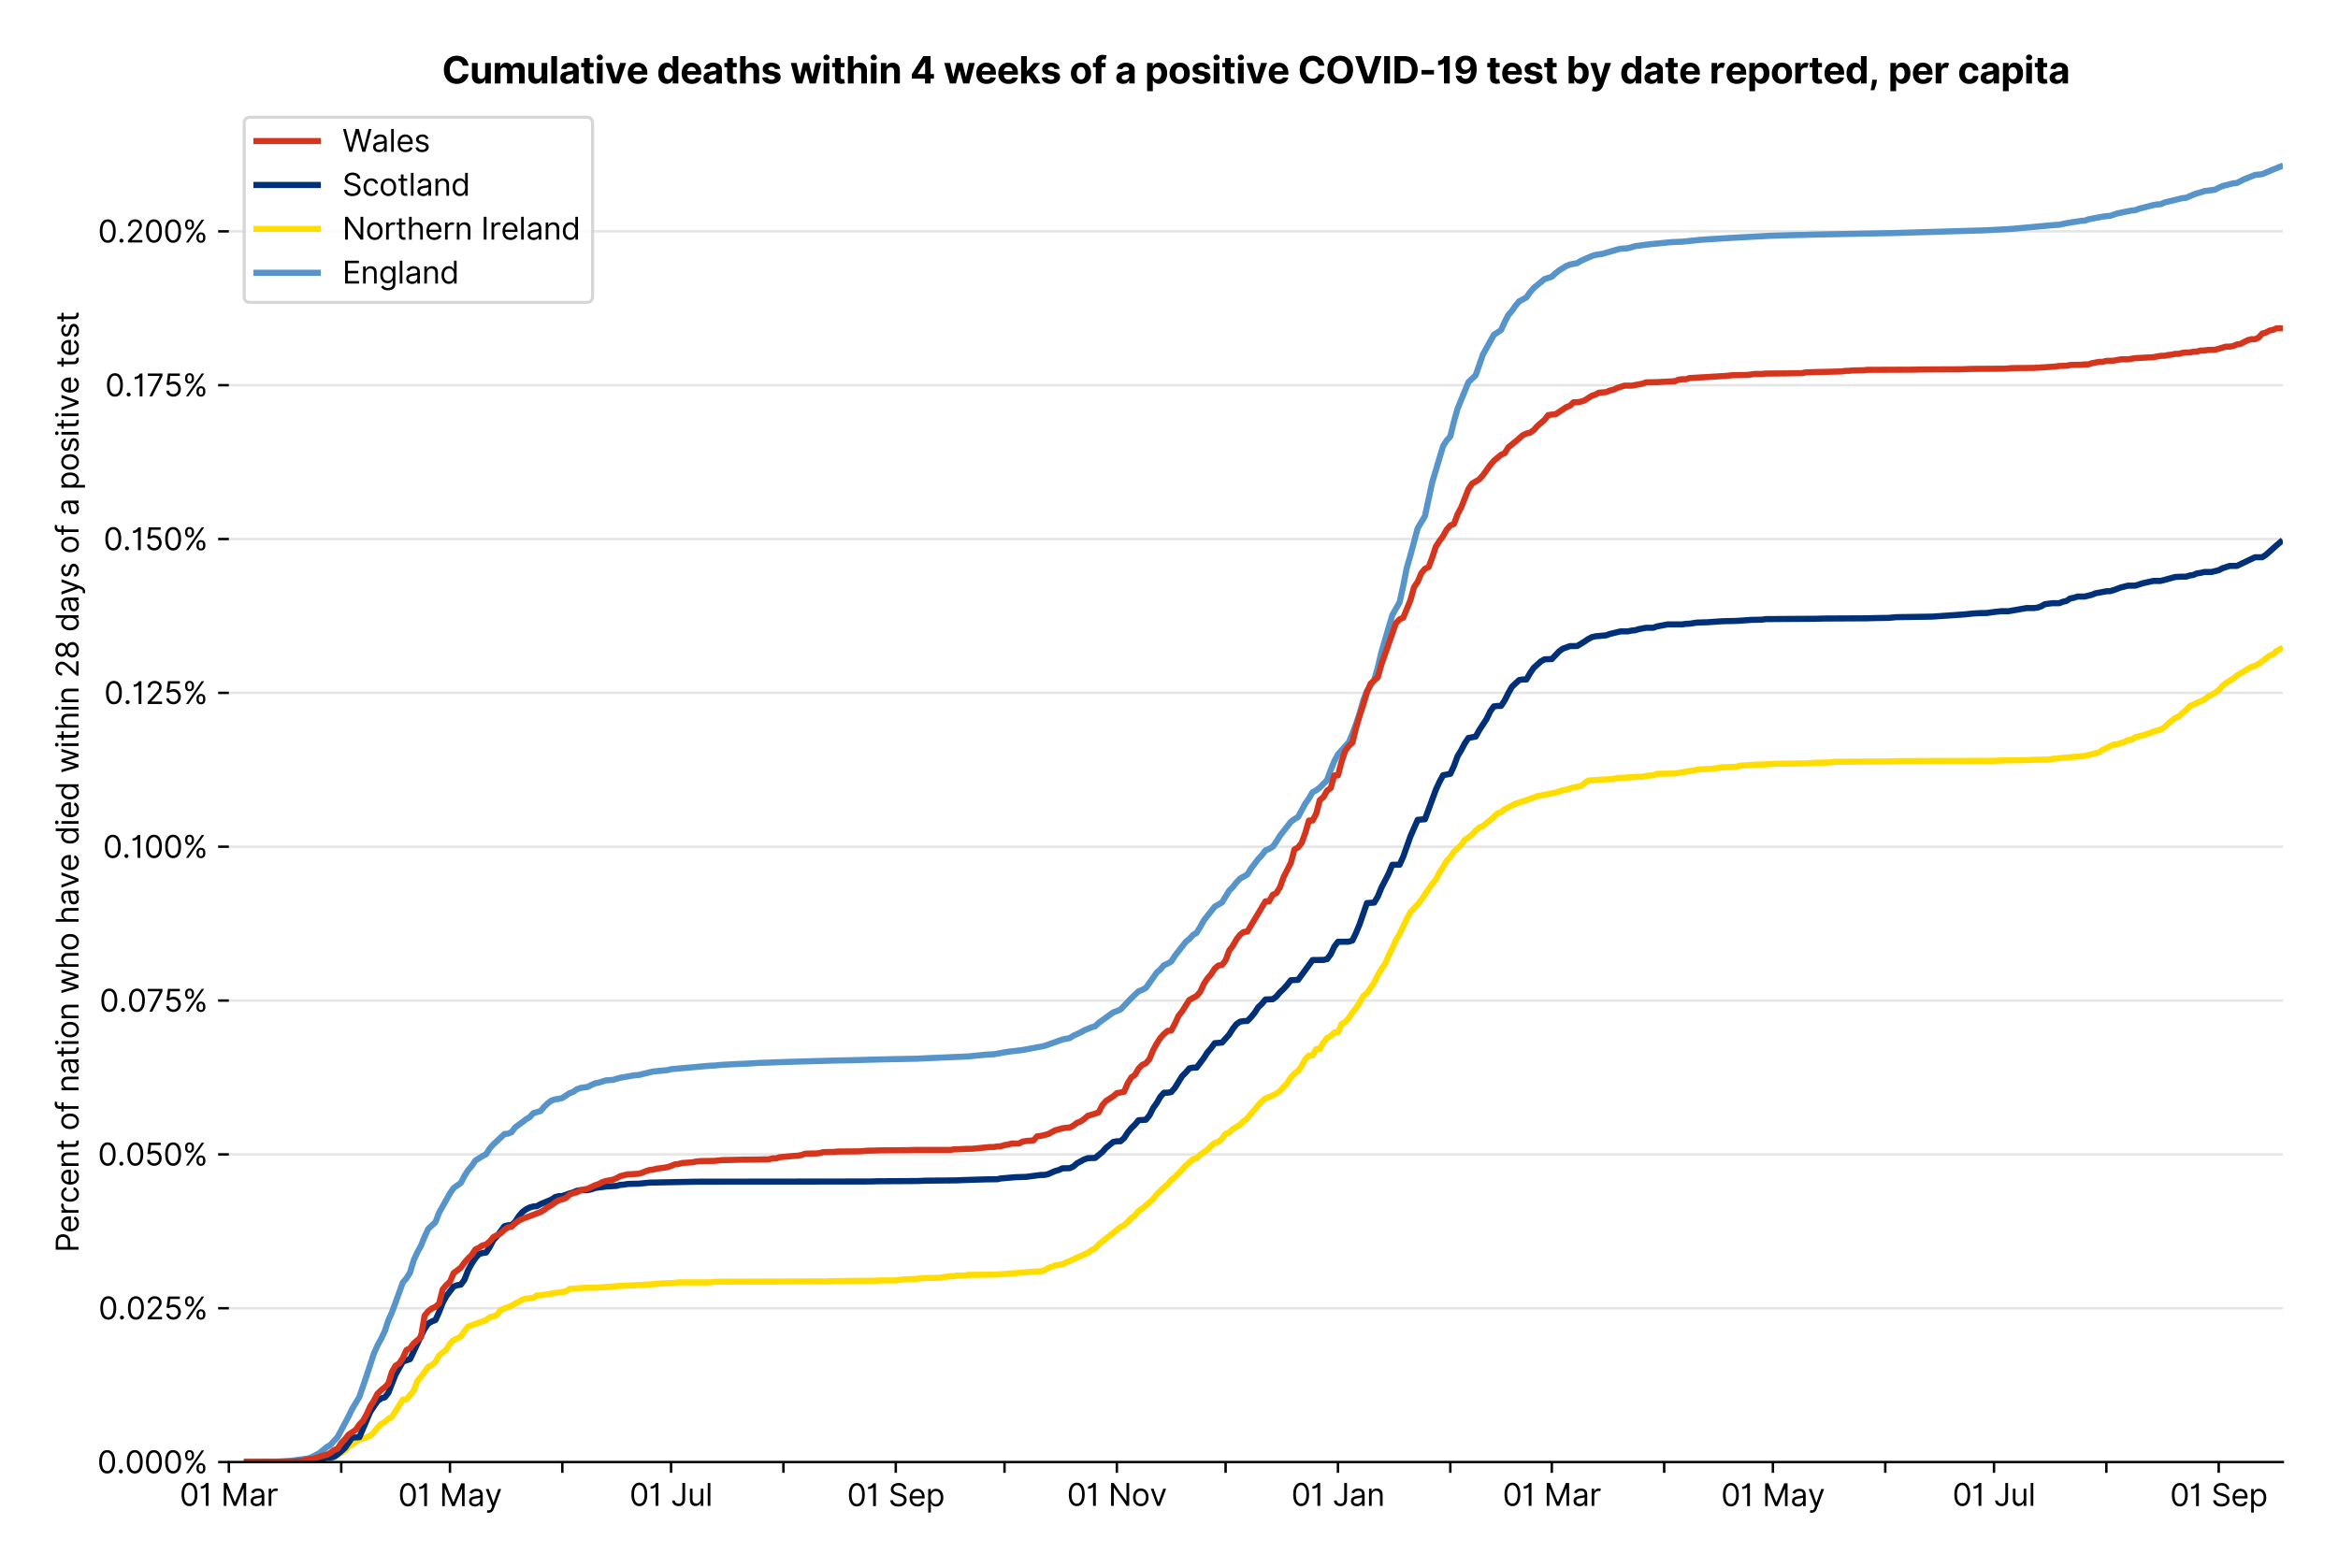 <?xml version="1.0" encoding="utf-8" standalone="no"?>
<!DOCTYPE svg PUBLIC "-//W3C//DTD SVG 1.1//EN"
  "http://www.w3.org/Graphics/SVG/1.1/DTD/svg11.dtd">
<svg version="1.1" viewBox="0 0 762.212 511.234" xmlns="http://www.w3.org/2000/svg" xmlns:xlink="http://www.w3.org/1999/xlink">
 <defs>
  <style type="text/css">*{stroke-linecap:butt;stroke-linejoin:round;}</style>
 </defs>
 <g id="figure_1">
  <g id="patch_1">
   <path d="M 0 511.234 
L 762.212 511.234 
L 762.212 0 
L 0 0 
z
" style="fill:#ffffff;"/>
  </g>
  <g id="axes_1">
   <g id="patch_2">
    <path d="M 74.612 476.745 
L 744.212 476.745 
L 744.212 33.225 
L 74.612 33.225 
z
" style="fill:#ffffff;"/>
   </g>
   <g id="matplotlib.axis_1">
    <g id="xtick_1">
     <g id="line2d_1">
      <defs>
       <path d="M 0 0 
L 0 3.5 
" id="m7478b5106f" style="stroke:#000000;stroke-width:0.8;"/>
      </defs>
      <g>
       <use style="stroke:#000000;stroke-width:0.8;" x="74.612" xlink:href="#m7478b5106f" y="476.745"/>
      </g>
     </g>
     <g id="text_1">
      <!-- 01 Mar -->
      <g transform="translate(58.576 491.018)scale(0.1 -0.1)">
       <defs>
        <path d="M 2000 -64 
Q 1230 -64 806 561 
Q 382 1186 382 2327 
Q 382 3459 809 4088 
Q 1236 4718 2000 4718 
Q 2764 4718 3191 4088 
Q 3618 3459 3618 2327 
Q 3618 1186 3194 561 
Q 2771 -64 2000 -64 
z
M 2000 436 
Q 2509 436 2791 927 
Q 3073 1418 3073 2327 
Q 3073 3234 2789 3730 
Q 2505 4227 2000 4227 
Q 1496 4227 1211 3730 
Q 927 3234 927 2327 
Q 927 1418 1210 927 
Q 1493 436 2000 436 
z
" id="Inter-Regular-30" transform="scale(0.016)"/>
        <path d="M 1973 4655 
L 1973 0 
L 1409 0 
L 1409 3836 
L 1373 3836 
Q 1341 3773 1209 3692 
Q 1077 3611 868 3551 
Q 659 3491 391 3491 
L 391 3964 
Q 661 3964 859 4061 
Q 1057 4159 1190 4291 
Q 1323 4423 1392 4529 
Q 1461 4636 1473 4655 
L 1973 4655 
z
" id="Inter-Regular-31" transform="scale(0.016)"/>
        <path id="Inter-Regular-20" transform="scale(0.016)"/>
        <path d="M 564 4655 
L 1236 4655 
L 2818 791 
L 2873 791 
L 4455 4655 
L 5127 4655 
L 5127 0 
L 4600 0 
L 4600 3536 
L 4555 3536 
L 3100 0 
L 2591 0 
L 1136 3536 
L 1091 3536 
L 1091 0 
L 564 0 
L 564 4655 
z
" id="Inter-Regular-4d" transform="scale(0.016)"/>
        <path d="M 1518 -82 
Q 1186 -82 916 44 
Q 646 170 486 410 
Q 327 650 327 991 
Q 327 1291 445 1478 
Q 564 1666 761 1773 
Q 959 1880 1199 1933 
Q 1439 1986 1682 2018 
Q 2000 2059 2199 2080 
Q 2398 2102 2490 2154 
Q 2582 2207 2582 2336 
L 2582 2355 
Q 2582 2691 2399 2877 
Q 2216 3064 1846 3064 
Q 1461 3064 1243 2895 
Q 1025 2727 936 2536 
L 427 2718 
Q 564 3036 792 3214 
Q 1021 3393 1292 3464 
Q 1564 3536 1827 3536 
Q 1996 3536 2215 3496 
Q 2434 3457 2640 3334 
Q 2846 3211 2982 2963 
Q 3118 2716 3118 2300 
L 3118 0 
L 2582 0 
L 2582 473 
L 2555 473 
Q 2500 359 2373 229 
Q 2246 100 2034 9 
Q 1823 -82 1518 -82 
z
M 1600 400 
Q 1918 400 2137 525 
Q 2357 650 2469 847 
Q 2582 1045 2582 1264 
L 2582 1755 
Q 2548 1714 2433 1681 
Q 2318 1648 2169 1624 
Q 2021 1600 1881 1583 
Q 1741 1566 1655 1555 
Q 1446 1527 1265 1467 
Q 1084 1407 974 1287 
Q 864 1168 864 964 
Q 864 684 1072 542 
Q 1280 400 1600 400 
z
" id="Inter-Regular-61" transform="scale(0.016)"/>
        <path d="M 491 0 
L 491 3491 
L 1009 3491 
L 1009 2964 
L 1046 2964 
Q 1139 3223 1389 3384 
Q 1639 3545 1955 3545 
Q 2100 3545 2209 3511 
Q 2318 3477 2400 3418 
L 2218 2964 
Q 2161 2993 2085 3010 
Q 2009 3027 1909 3027 
Q 1527 3027 1277 2794 
Q 1027 2561 1027 2209 
L 1027 0 
L 491 0 
z
" id="Inter-Regular-72" transform="scale(0.016)"/>
       </defs>
       <use xlink:href="#Inter-Regular-30"/>
       <use x="62.5" xlink:href="#Inter-Regular-31"/>
       <use x="106.676" xlink:href="#Inter-Regular-20"/>
       <use x="134.801" xlink:href="#Inter-Regular-4d"/>
       <use x="225.994" xlink:href="#Inter-Regular-61"/>
       <use x="282.386" xlink:href="#Inter-Regular-72"/>
      </g>
     </g>
    </g>
    <g id="xtick_2">
     <g id="line2d_2">
      <g>
       <use style="stroke:#000000;stroke-width:0.8;" x="111.243" xlink:href="#m7478b5106f" y="476.745"/>
      </g>
     </g>
    </g>
    <g id="xtick_3">
     <g id="line2d_3">
      <g>
       <use style="stroke:#000000;stroke-width:0.8;" x="146.692" xlink:href="#m7478b5106f" y="476.745"/>
      </g>
     </g>
     <g id="text_2">
      <!-- 01 May -->
      <g transform="translate(129.789 491.117)scale(0.1 -0.1)">
       <defs>
        <path d="M 818 -1355 
Q 682 -1355 575 -1333 
Q 468 -1311 427 -1291 
L 564 -818 
Q 857 -893 1053 -814 
Q 1250 -736 1391 -345 
L 1509 -18 
L 218 3491 
L 800 3491 
L 1764 709 
L 1800 709 
L 2764 3491 
L 3346 3491 
L 1846 -564 
Q 1550 -1355 818 -1355 
z
" id="Inter-Regular-79" transform="scale(0.016)"/>
       </defs>
       <use xlink:href="#Inter-Regular-30"/>
       <use x="62.5" xlink:href="#Inter-Regular-31"/>
       <use x="106.676" xlink:href="#Inter-Regular-20"/>
       <use x="134.801" xlink:href="#Inter-Regular-4d"/>
       <use x="225.994" xlink:href="#Inter-Regular-61"/>
       <use x="282.386" xlink:href="#Inter-Regular-79"/>
      </g>
     </g>
    </g>
    <g id="xtick_4">
     <g id="line2d_4">
      <g>
       <use style="stroke:#000000;stroke-width:0.8;" x="183.322" xlink:href="#m7478b5106f" y="476.745"/>
      </g>
     </g>
    </g>
    <g id="xtick_5">
     <g id="line2d_5">
      <g>
       <use style="stroke:#000000;stroke-width:0.8;" x="218.771" xlink:href="#m7478b5106f" y="476.745"/>
      </g>
     </g>
     <g id="text_3">
      <!-- 01 Jul -->
      <g transform="translate(205.227 491.018)scale(0.1 -0.1)">
       <defs>
        <path d="M 2346 4655 
L 2909 4655 
L 2909 1327 
Q 2909 657 2549 296 
Q 2189 -64 1582 -64 
Q 1200 -64 902 76 
Q 605 216 434 475 
Q 264 734 264 1091 
L 818 1091 
Q 818 795 1034 615 
Q 1250 436 1582 436 
Q 1948 436 2147 664 
Q 2346 893 2346 1327 
L 2346 4655 
z
" id="Inter-Regular-4a" transform="scale(0.016)"/>
        <path d="M 2691 1427 
L 2691 3491 
L 3227 3491 
L 3227 0 
L 2691 0 
L 2691 591 
L 2655 591 
Q 2532 325 2273 140 
Q 2014 -45 1618 -45 
Q 1127 -45 809 280 
Q 491 605 491 1273 
L 491 3491 
L 1027 3491 
L 1027 1309 
Q 1027 927 1242 700 
Q 1457 473 1791 473 
Q 1991 473 2199 575 
Q 2407 677 2549 888 
Q 2691 1100 2691 1427 
z
" id="Inter-Regular-75" transform="scale(0.016)"/>
        <path d="M 1027 4655 
L 1027 0 
L 491 0 
L 491 4655 
L 1027 4655 
z
" id="Inter-Regular-6c" transform="scale(0.016)"/>
       </defs>
       <use xlink:href="#Inter-Regular-30"/>
       <use x="62.5" xlink:href="#Inter-Regular-31"/>
       <use x="106.676" xlink:href="#Inter-Regular-20"/>
       <use x="134.801" xlink:href="#Inter-Regular-4a"/>
       <use x="189.063" xlink:href="#Inter-Regular-75"/>
       <use x="247.159" xlink:href="#Inter-Regular-6c"/>
      </g>
     </g>
    </g>
    <g id="xtick_6">
     <g id="line2d_6">
      <g>
       <use style="stroke:#000000;stroke-width:0.8;" x="255.401" xlink:href="#m7478b5106f" y="476.745"/>
      </g>
     </g>
    </g>
    <g id="xtick_7">
     <g id="line2d_7">
      <g>
       <use style="stroke:#000000;stroke-width:0.8;" x="292.032" xlink:href="#m7478b5106f" y="476.745"/>
      </g>
     </g>
     <g id="text_4">
      <!-- 01 Sep -->
      <g transform="translate(276.144 491.117)scale(0.1 -0.1)">
       <defs>
        <path d="M 3109 3491 
Q 3068 3836 2777 4027 
Q 2486 4218 2064 4218 
Q 1600 4218 1318 3999 
Q 1036 3780 1036 3445 
Q 1036 3195 1189 3042 
Q 1343 2889 1553 2803 
Q 1764 2718 1936 2673 
L 2409 2545 
Q 2591 2498 2815 2414 
Q 3039 2330 3244 2185 
Q 3450 2041 3584 1816 
Q 3718 1591 3718 1264 
Q 3718 886 3521 581 
Q 3325 277 2949 97 
Q 2573 -82 2036 -82 
Q 1286 -82 845 272 
Q 405 627 364 1200 
L 946 1200 
Q 968 936 1124 764 
Q 1280 593 1519 510 
Q 1759 427 2036 427 
Q 2359 427 2616 533 
Q 2873 639 3023 828 
Q 3173 1018 3173 1273 
Q 3173 1505 3043 1650 
Q 2914 1795 2702 1886 
Q 2491 1977 2246 2045 
L 1673 2209 
Q 1127 2366 809 2657 
Q 491 2948 491 3418 
Q 491 3809 703 4101 
Q 916 4393 1276 4555 
Q 1636 4718 2082 4718 
Q 2532 4718 2882 4558 
Q 3232 4398 3437 4120 
Q 3643 3843 3655 3491 
L 3109 3491 
z
" id="Inter-Regular-53" transform="scale(0.016)"/>
        <path d="M 1955 -73 
Q 1450 -73 1085 151 
Q 721 375 524 778 
Q 327 1182 327 1718 
Q 327 2255 524 2665 
Q 721 3075 1074 3305 
Q 1427 3536 1900 3536 
Q 2173 3536 2439 3445 
Q 2705 3355 2923 3151 
Q 3141 2948 3270 2614 
Q 3400 2280 3400 1791 
L 3400 1564 
L 866 1564 
Q 884 1005 1183 707 
Q 1482 409 1955 409 
Q 2271 409 2498 545 
Q 2725 682 2827 955 
L 3346 809 
Q 3223 414 2854 170 
Q 2486 -73 1955 -73 
z
M 866 2027 
L 2855 2027 
Q 2855 2470 2595 2762 
Q 2336 3055 1900 3055 
Q 1593 3055 1368 2911 
Q 1143 2768 1013 2533 
Q 884 2298 866 2027 
z
" id="Inter-Regular-65" transform="scale(0.016)"/>
        <path d="M 491 -1309 
L 491 3491 
L 1009 3491 
L 1009 2936 
L 1073 2936 
Q 1132 3027 1237 3169 
Q 1343 3311 1542 3423 
Q 1741 3536 2082 3536 
Q 2523 3536 2859 3315 
Q 3196 3095 3384 2690 
Q 3573 2286 3573 1736 
Q 3573 1182 3384 776 
Q 3196 370 2861 148 
Q 2527 -73 2091 -73 
Q 1755 -73 1552 39 
Q 1350 152 1241 296 
Q 1132 441 1073 536 
L 1027 536 
L 1027 -1309 
L 491 -1309 
z
M 1018 1745 
Q 1018 1152 1276 780 
Q 1534 409 2018 409 
Q 2355 409 2581 587 
Q 2807 766 2921 1069 
Q 3036 1373 3036 1745 
Q 3036 2114 2923 2410 
Q 2811 2707 2585 2881 
Q 2359 3055 2018 3055 
Q 1527 3055 1272 2693 
Q 1018 2332 1018 1745 
z
" id="Inter-Regular-70" transform="scale(0.016)"/>
       </defs>
       <use xlink:href="#Inter-Regular-30"/>
       <use x="62.5" xlink:href="#Inter-Regular-31"/>
       <use x="106.676" xlink:href="#Inter-Regular-20"/>
       <use x="134.801" xlink:href="#Inter-Regular-53"/>
       <use x="198.58" xlink:href="#Inter-Regular-65"/>
       <use x="256.818" xlink:href="#Inter-Regular-70"/>
      </g>
     </g>
    </g>
    <g id="xtick_8">
     <g id="line2d_8">
      <g>
       <use style="stroke:#000000;stroke-width:0.8;" x="327.48" xlink:href="#m7478b5106f" y="476.745"/>
      </g>
     </g>
    </g>
    <g id="xtick_9">
     <g id="line2d_9">
      <g>
       <use style="stroke:#000000;stroke-width:0.8;" x="364.111" xlink:href="#m7478b5106f" y="476.745"/>
      </g>
     </g>
     <g id="text_5">
      <!-- 01 Nov -->
      <g transform="translate(347.84 491.018)scale(0.1 -0.1)">
       <defs>
        <path d="M 4255 4655 
L 4255 0 
L 3709 0 
L 1173 3655 
L 1127 3655 
L 1127 0 
L 564 0 
L 564 4655 
L 1109 4655 
L 3655 991 
L 3700 991 
L 3700 4655 
L 4255 4655 
z
" id="Inter-Regular-4e" transform="scale(0.016)"/>
        <path d="M 1909 -73 
Q 1436 -73 1080 152 
Q 725 377 526 781 
Q 327 1186 327 1727 
Q 327 2273 526 2679 
Q 725 3086 1080 3311 
Q 1436 3536 1909 3536 
Q 2382 3536 2737 3311 
Q 3093 3086 3292 2679 
Q 3491 2273 3491 1727 
Q 3491 1186 3292 781 
Q 3093 377 2737 152 
Q 2382 -73 1909 -73 
z
M 1909 409 
Q 2268 409 2500 593 
Q 2732 777 2843 1077 
Q 2955 1377 2955 1727 
Q 2955 2077 2843 2379 
Q 2732 2682 2500 2868 
Q 2268 3055 1909 3055 
Q 1550 3055 1318 2868 
Q 1086 2682 975 2379 
Q 864 2077 864 1727 
Q 864 1377 975 1077 
Q 1086 777 1318 593 
Q 1550 409 1909 409 
z
" id="Inter-Regular-6f" transform="scale(0.016)"/>
        <path d="M 3346 3491 
L 2055 0 
L 1509 0 
L 218 3491 
L 800 3491 
L 1764 709 
L 1800 709 
L 2764 3491 
L 3346 3491 
z
" id="Inter-Regular-76" transform="scale(0.016)"/>
       </defs>
       <use xlink:href="#Inter-Regular-30"/>
       <use x="62.5" xlink:href="#Inter-Regular-31"/>
       <use x="106.676" xlink:href="#Inter-Regular-20"/>
       <use x="134.801" xlink:href="#Inter-Regular-4e"/>
       <use x="210.085" xlink:href="#Inter-Regular-6f"/>
       <use x="269.744" xlink:href="#Inter-Regular-76"/>
      </g>
     </g>
    </g>
    <g id="xtick_10">
     <g id="line2d_10">
      <g>
       <use style="stroke:#000000;stroke-width:0.8;" x="399.559" xlink:href="#m7478b5106f" y="476.745"/>
      </g>
     </g>
    </g>
    <g id="xtick_11">
     <g id="line2d_11">
      <g>
       <use style="stroke:#000000;stroke-width:0.8;" x="436.19" xlink:href="#m7478b5106f" y="476.745"/>
      </g>
     </g>
     <g id="text_6">
      <!-- 01 Jan -->
      <g transform="translate(420.991 491.018)scale(0.1 -0.1)">
       <defs>
        <path d="M 1027 2100 
L 1027 0 
L 491 0 
L 491 3491 
L 1009 3491 
L 1009 2945 
L 1055 2945 
Q 1177 3211 1427 3373 
Q 1677 3536 2073 3536 
Q 2602 3536 2928 3211 
Q 3255 2886 3255 2218 
L 3255 0 
L 2718 0 
L 2718 2182 
Q 2718 2593 2504 2824 
Q 2291 3055 1918 3055 
Q 1534 3055 1280 2806 
Q 1027 2557 1027 2100 
z
" id="Inter-Regular-6e" transform="scale(0.016)"/>
       </defs>
       <use xlink:href="#Inter-Regular-30"/>
       <use x="62.5" xlink:href="#Inter-Regular-31"/>
       <use x="106.676" xlink:href="#Inter-Regular-20"/>
       <use x="134.801" xlink:href="#Inter-Regular-4a"/>
       <use x="189.063" xlink:href="#Inter-Regular-61"/>
       <use x="245.455" xlink:href="#Inter-Regular-6e"/>
      </g>
     </g>
    </g>
    <g id="xtick_12">
     <g id="line2d_12">
      <g>
       <use style="stroke:#000000;stroke-width:0.8;" x="472.82" xlink:href="#m7478b5106f" y="476.745"/>
      </g>
     </g>
    </g>
    <g id="xtick_13">
     <g id="line2d_13">
      <g>
       <use style="stroke:#000000;stroke-width:0.8;" x="505.906" xlink:href="#m7478b5106f" y="476.745"/>
      </g>
     </g>
     <g id="text_7">
      <!-- 01 Mar -->
      <g transform="translate(489.869 491.018)scale(0.1 -0.1)">
       <use xlink:href="#Inter-Regular-30"/>
       <use x="62.5" xlink:href="#Inter-Regular-31"/>
       <use x="106.676" xlink:href="#Inter-Regular-20"/>
       <use x="134.801" xlink:href="#Inter-Regular-4d"/>
       <use x="225.994" xlink:href="#Inter-Regular-61"/>
       <use x="282.386" xlink:href="#Inter-Regular-72"/>
      </g>
     </g>
    </g>
    <g id="xtick_14">
     <g id="line2d_14">
      <g>
       <use style="stroke:#000000;stroke-width:0.8;" x="542.536" xlink:href="#m7478b5106f" y="476.745"/>
      </g>
     </g>
    </g>
    <g id="xtick_15">
     <g id="line2d_15">
      <g>
       <use style="stroke:#000000;stroke-width:0.8;" x="577.985" xlink:href="#m7478b5106f" y="476.745"/>
      </g>
     </g>
     <g id="text_8">
      <!-- 01 May -->
      <g transform="translate(561.082 491.117)scale(0.1 -0.1)">
       <use xlink:href="#Inter-Regular-30"/>
       <use x="62.5" xlink:href="#Inter-Regular-31"/>
       <use x="106.676" xlink:href="#Inter-Regular-20"/>
       <use x="134.801" xlink:href="#Inter-Regular-4d"/>
       <use x="225.994" xlink:href="#Inter-Regular-61"/>
       <use x="282.386" xlink:href="#Inter-Regular-79"/>
      </g>
     </g>
    </g>
    <g id="xtick_16">
     <g id="line2d_16">
      <g>
       <use style="stroke:#000000;stroke-width:0.8;" x="614.615" xlink:href="#m7478b5106f" y="476.745"/>
      </g>
     </g>
    </g>
    <g id="xtick_17">
     <g id="line2d_17">
      <g>
       <use style="stroke:#000000;stroke-width:0.8;" x="650.064" xlink:href="#m7478b5106f" y="476.745"/>
      </g>
     </g>
     <g id="text_9">
      <!-- 01 Jul -->
      <g transform="translate(636.52 491.018)scale(0.1 -0.1)">
       <use xlink:href="#Inter-Regular-30"/>
       <use x="62.5" xlink:href="#Inter-Regular-31"/>
       <use x="106.676" xlink:href="#Inter-Regular-20"/>
       <use x="134.801" xlink:href="#Inter-Regular-4a"/>
       <use x="189.063" xlink:href="#Inter-Regular-75"/>
       <use x="247.159" xlink:href="#Inter-Regular-6c"/>
      </g>
     </g>
    </g>
    <g id="xtick_18">
     <g id="line2d_18">
      <g>
       <use style="stroke:#000000;stroke-width:0.8;" x="686.694" xlink:href="#m7478b5106f" y="476.745"/>
      </g>
     </g>
    </g>
    <g id="xtick_19">
     <g id="line2d_19">
      <g>
       <use style="stroke:#000000;stroke-width:0.8;" x="723.325" xlink:href="#m7478b5106f" y="476.745"/>
      </g>
     </g>
     <g id="text_10">
      <!-- 01 Sep -->
      <g transform="translate(707.437 491.117)scale(0.1 -0.1)">
       <use xlink:href="#Inter-Regular-30"/>
       <use x="62.5" xlink:href="#Inter-Regular-31"/>
       <use x="106.676" xlink:href="#Inter-Regular-20"/>
       <use x="134.801" xlink:href="#Inter-Regular-53"/>
       <use x="198.58" xlink:href="#Inter-Regular-65"/>
       <use x="256.818" xlink:href="#Inter-Regular-70"/>
      </g>
     </g>
    </g>
   </g>
   <g id="matplotlib.axis_2">
    <g id="ytick_1">
     <g id="line2d_20">
      <path clip-path="url(#pc739633737)" d="M 74.612 476.745 
L 744.212 476.745 
" style="fill:none;stroke:#e5e5e5;stroke-linecap:square;stroke-width:0.8;"/>
     </g>
     <g id="line2d_21">
      <defs>
       <path d="M 0 0 
L -3.5 0 
" id="m1603f1d580" style="stroke:#000000;stroke-width:0.8;"/>
      </defs>
      <g>
       <use style="stroke:#000000;stroke-width:0.8;" x="74.612" xlink:href="#m1603f1d580" y="476.745"/>
      </g>
     </g>
     <g id="text_11">
      <!-- 0.000% -->
      <g transform="translate(31.731 480.382)scale(0.1 -0.1)">
       <defs>
        <path d="M 882 -36 
Q 714 -36 593 84 
Q 473 205 473 373 
Q 473 541 593 661 
Q 714 782 882 782 
Q 1050 782 1170 661 
Q 1291 541 1291 373 
Q 1291 205 1170 84 
Q 1050 -36 882 -36 
z
" id="Inter-Regular-2e" transform="scale(0.016)"/>
        <path d="M 2855 873 
L 2855 1118 
Q 2855 1373 2960 1585 
Q 3066 1798 3269 1926 
Q 3473 2055 3764 2055 
Q 4059 2055 4259 1926 
Q 4459 1798 4561 1585 
Q 4664 1373 4664 1118 
L 4664 873 
Q 4664 618 4560 405 
Q 4457 193 4256 64 
Q 4055 -64 3764 -64 
Q 3468 -64 3266 64 
Q 3064 193 2959 405 
Q 2855 618 2855 873 
z
M 536 3536 
L 536 3782 
Q 536 4036 642 4248 
Q 748 4461 951 4589 
Q 1155 4718 1446 4718 
Q 1741 4718 1941 4589 
Q 2141 4461 2243 4248 
Q 2346 4036 2346 3782 
L 2346 3536 
Q 2346 3282 2242 3069 
Q 2139 2857 1937 2728 
Q 1736 2600 1446 2600 
Q 1150 2600 948 2728 
Q 746 2857 641 3069 
Q 536 3282 536 3536 
z
M 709 0 
L 3909 4655 
L 4427 4655 
L 1227 0 
L 709 0 
z
M 3318 1118 
L 3318 873 
Q 3318 661 3418 494 
Q 3518 327 3764 327 
Q 4002 327 4101 494 
Q 4200 661 4200 873 
L 4200 1118 
Q 4200 1330 4104 1497 
Q 4009 1664 3764 1664 
Q 3525 1664 3421 1497 
Q 3318 1330 3318 1118 
z
M 1000 3782 
L 1000 3536 
Q 1000 3325 1100 3158 
Q 1200 2991 1446 2991 
Q 1684 2991 1783 3158 
Q 1882 3325 1882 3536 
L 1882 3782 
Q 1882 3993 1786 4160 
Q 1691 4327 1446 4327 
Q 1207 4327 1103 4160 
Q 1000 3993 1000 3782 
z
" id="Inter-Regular-25" transform="scale(0.016)"/>
       </defs>
       <use xlink:href="#Inter-Regular-30"/>
       <use x="62.5" xlink:href="#Inter-Regular-2e"/>
       <use x="90.057" xlink:href="#Inter-Regular-30"/>
       <use x="152.557" xlink:href="#Inter-Regular-30"/>
       <use x="215.057" xlink:href="#Inter-Regular-30"/>
       <use x="277.557" xlink:href="#Inter-Regular-25"/>
      </g>
     </g>
    </g>
    <g id="ytick_2">
     <g id="line2d_22">
      <path clip-path="url(#pc739633737)" d="M 74.612 426.581 
L 744.212 426.581 
" style="fill:none;stroke:#e5e5e5;stroke-linecap:square;stroke-width:0.8;"/>
     </g>
     <g id="line2d_23">
      <g>
       <use style="stroke:#000000;stroke-width:0.8;" x="74.612" xlink:href="#m1603f1d580" y="426.581"/>
      </g>
     </g>
     <g id="text_12">
      <!-- 0.025% -->
      <g transform="translate(32.1 430.218)scale(0.1 -0.1)">
       <defs>
        <path d="M 482 0 
L 482 409 
L 2018 2091 
Q 2289 2386 2464 2605 
Q 2639 2825 2724 3019 
Q 2809 3214 2809 3427 
Q 2809 3795 2553 4011 
Q 2298 4227 1918 4227 
Q 1514 4227 1275 3985 
Q 1036 3743 1036 3345 
L 500 3345 
Q 500 3755 688 4064 
Q 877 4373 1203 4545 
Q 1530 4718 1936 4718 
Q 2346 4718 2661 4545 
Q 2977 4373 3156 4079 
Q 3336 3786 3336 3427 
Q 3336 3170 3244 2926 
Q 3152 2682 2926 2383 
Q 2700 2084 2300 1655 
L 1255 536 
L 1255 500 
L 3418 500 
L 3418 0 
L 482 0 
z
" id="Inter-Regular-32" transform="scale(0.016)"/>
        <path d="M 1936 -64 
Q 1536 -64 1216 95 
Q 896 255 702 532 
Q 509 809 491 1164 
L 1036 1164 
Q 1068 848 1324 642 
Q 1580 436 1936 436 
Q 2223 436 2447 570 
Q 2671 705 2799 940 
Q 2927 1175 2927 1473 
Q 2927 1777 2794 2017 
Q 2661 2257 2429 2395 
Q 2198 2534 1900 2536 
Q 1686 2539 1461 2472 
Q 1236 2405 1091 2300 
L 564 2364 
L 846 4655 
L 3264 4655 
L 3264 4155 
L 1318 4155 
L 1155 2782 
L 1182 2782 
Q 1325 2895 1541 2970 
Q 1757 3045 1991 3045 
Q 2418 3045 2753 2842 
Q 3089 2639 3281 2286 
Q 3473 1934 3473 1482 
Q 3473 1036 3274 687 
Q 3075 339 2727 137 
Q 2380 -64 1936 -64 
z
" id="Inter-Regular-35" transform="scale(0.016)"/>
       </defs>
       <use xlink:href="#Inter-Regular-30"/>
       <use x="62.5" xlink:href="#Inter-Regular-2e"/>
       <use x="90.057" xlink:href="#Inter-Regular-30"/>
       <use x="152.557" xlink:href="#Inter-Regular-32"/>
       <use x="213.068" xlink:href="#Inter-Regular-35"/>
       <use x="273.864" xlink:href="#Inter-Regular-25"/>
      </g>
     </g>
    </g>
    <g id="ytick_3">
     <g id="line2d_24">
      <path clip-path="url(#pc739633737)" d="M 74.612 376.417 
L 744.212 376.417 
" style="fill:none;stroke:#e5e5e5;stroke-linecap:square;stroke-width:0.8;"/>
     </g>
     <g id="line2d_25">
      <g>
       <use style="stroke:#000000;stroke-width:0.8;" x="74.612" xlink:href="#m1603f1d580" y="376.417"/>
      </g>
     </g>
     <g id="text_13">
      <!-- 0.050% -->
      <g transform="translate(31.902 380.054)scale(0.1 -0.1)">
       <use xlink:href="#Inter-Regular-30"/>
       <use x="62.5" xlink:href="#Inter-Regular-2e"/>
       <use x="90.057" xlink:href="#Inter-Regular-30"/>
       <use x="152.557" xlink:href="#Inter-Regular-35"/>
       <use x="213.352" xlink:href="#Inter-Regular-30"/>
       <use x="275.852" xlink:href="#Inter-Regular-25"/>
      </g>
     </g>
    </g>
    <g id="ytick_4">
     <g id="line2d_26">
      <path clip-path="url(#pc739633737)" d="M 74.612 326.254 
L 744.212 326.254 
" style="fill:none;stroke:#e5e5e5;stroke-linecap:square;stroke-width:0.8;"/>
     </g>
     <g id="line2d_27">
      <g>
       <use style="stroke:#000000;stroke-width:0.8;" x="74.612" xlink:href="#m1603f1d580" y="326.254"/>
      </g>
     </g>
     <g id="text_14">
      <!-- 0.075% -->
      <g transform="translate(32.441 329.89)scale(0.1 -0.1)">
       <defs>
        <path d="M 627 0 
L 2709 4118 
L 2709 4155 
L 309 4155 
L 309 4655 
L 3291 4655 
L 3291 4127 
L 1218 0 
L 627 0 
z
" id="Inter-Regular-37" transform="scale(0.016)"/>
       </defs>
       <use xlink:href="#Inter-Regular-30"/>
       <use x="62.5" xlink:href="#Inter-Regular-2e"/>
       <use x="90.057" xlink:href="#Inter-Regular-30"/>
       <use x="152.557" xlink:href="#Inter-Regular-37"/>
       <use x="209.659" xlink:href="#Inter-Regular-35"/>
       <use x="270.455" xlink:href="#Inter-Regular-25"/>
      </g>
     </g>
    </g>
    <g id="ytick_5">
     <g id="line2d_28">
      <path clip-path="url(#pc739633737)" d="M 74.612 276.09 
L 744.212 276.09 
" style="fill:none;stroke:#e5e5e5;stroke-linecap:square;stroke-width:0.8;"/>
     </g>
     <g id="line2d_29">
      <g>
       <use style="stroke:#000000;stroke-width:0.8;" x="74.612" xlink:href="#m1603f1d580" y="276.09"/>
      </g>
     </g>
     <g id="text_15">
      <!-- 0.100% -->
      <g transform="translate(33.564 279.727)scale(0.1 -0.1)">
       <use xlink:href="#Inter-Regular-30"/>
       <use x="62.5" xlink:href="#Inter-Regular-2e"/>
       <use x="90.057" xlink:href="#Inter-Regular-31"/>
       <use x="134.233" xlink:href="#Inter-Regular-30"/>
       <use x="196.733" xlink:href="#Inter-Regular-30"/>
       <use x="259.233" xlink:href="#Inter-Regular-25"/>
      </g>
     </g>
    </g>
    <g id="ytick_6">
     <g id="line2d_30">
      <path clip-path="url(#pc739633737)" d="M 74.612 225.926 
L 744.212 225.926 
" style="fill:none;stroke:#e5e5e5;stroke-linecap:square;stroke-width:0.8;"/>
     </g>
     <g id="line2d_31">
      <g>
       <use style="stroke:#000000;stroke-width:0.8;" x="74.612" xlink:href="#m1603f1d580" y="225.926"/>
      </g>
     </g>
     <g id="text_16">
      <!-- 0.125% -->
      <g transform="translate(33.933 229.563)scale(0.1 -0.1)">
       <use xlink:href="#Inter-Regular-30"/>
       <use x="62.5" xlink:href="#Inter-Regular-2e"/>
       <use x="90.057" xlink:href="#Inter-Regular-31"/>
       <use x="134.233" xlink:href="#Inter-Regular-32"/>
       <use x="194.744" xlink:href="#Inter-Regular-35"/>
       <use x="255.54" xlink:href="#Inter-Regular-25"/>
      </g>
     </g>
    </g>
    <g id="ytick_7">
     <g id="line2d_32">
      <path clip-path="url(#pc739633737)" d="M 74.612 175.762 
L 744.212 175.762 
" style="fill:none;stroke:#e5e5e5;stroke-linecap:square;stroke-width:0.8;"/>
     </g>
     <g id="line2d_33">
      <g>
       <use style="stroke:#000000;stroke-width:0.8;" x="74.612" xlink:href="#m1603f1d580" y="175.762"/>
      </g>
     </g>
     <g id="text_17">
      <!-- 0.150% -->
      <g transform="translate(33.734 179.399)scale(0.1 -0.1)">
       <use xlink:href="#Inter-Regular-30"/>
       <use x="62.5" xlink:href="#Inter-Regular-2e"/>
       <use x="90.057" xlink:href="#Inter-Regular-31"/>
       <use x="134.233" xlink:href="#Inter-Regular-35"/>
       <use x="195.028" xlink:href="#Inter-Regular-30"/>
       <use x="257.528" xlink:href="#Inter-Regular-25"/>
      </g>
     </g>
    </g>
    <g id="ytick_8">
     <g id="line2d_34">
      <path clip-path="url(#pc739633737)" d="M 74.612 125.599 
L 744.212 125.599 
" style="fill:none;stroke:#e5e5e5;stroke-linecap:square;stroke-width:0.8;"/>
     </g>
     <g id="line2d_35">
      <g>
       <use style="stroke:#000000;stroke-width:0.8;" x="74.612" xlink:href="#m1603f1d580" y="125.599"/>
      </g>
     </g>
     <g id="text_18">
      <!-- 0.175% -->
      <g transform="translate(34.273 129.235)scale(0.1 -0.1)">
       <use xlink:href="#Inter-Regular-30"/>
       <use x="62.5" xlink:href="#Inter-Regular-2e"/>
       <use x="90.057" xlink:href="#Inter-Regular-31"/>
       <use x="134.233" xlink:href="#Inter-Regular-37"/>
       <use x="191.335" xlink:href="#Inter-Regular-35"/>
       <use x="252.131" xlink:href="#Inter-Regular-25"/>
      </g>
     </g>
    </g>
    <g id="ytick_9">
     <g id="line2d_36">
      <path clip-path="url(#pc739633737)" d="M 74.612 75.435 
L 744.212 75.435 
" style="fill:none;stroke:#e5e5e5;stroke-linecap:square;stroke-width:0.8;"/>
     </g>
     <g id="line2d_37">
      <g>
       <use style="stroke:#000000;stroke-width:0.8;" x="74.612" xlink:href="#m1603f1d580" y="75.435"/>
      </g>
     </g>
     <g id="text_19">
      <!-- 0.200% -->
      <g transform="translate(31.93 79.072)scale(0.1 -0.1)">
       <use xlink:href="#Inter-Regular-30"/>
       <use x="62.5" xlink:href="#Inter-Regular-2e"/>
       <use x="90.057" xlink:href="#Inter-Regular-32"/>
       <use x="150.568" xlink:href="#Inter-Regular-30"/>
       <use x="213.068" xlink:href="#Inter-Regular-30"/>
       <use x="275.568" xlink:href="#Inter-Regular-25"/>
      </g>
     </g>
    </g>
    <g id="text_20">
     <!-- Percent of nation who have died within 28 days of a positive test -->
     <g transform="translate(25.614 408.396)rotate(-90)scale(0.1 -0.1)">
      <defs>
       <path d="M 564 0 
L 564 4655 
L 2136 4655 
Q 2684 4655 3033 4458 
Q 3382 4261 3550 3927 
Q 3718 3593 3718 3182 
Q 3718 2770 3551 2434 
Q 3384 2098 3036 1899 
Q 2689 1700 2146 1700 
L 1127 1700 
L 1127 0 
L 564 0 
z
M 1127 2200 
L 2127 2200 
Q 2689 2200 2926 2482 
Q 3164 2764 3164 3182 
Q 3164 3602 2925 3878 
Q 2686 4155 2118 4155 
L 1127 4155 
L 1127 2200 
z
" id="Inter-Regular-50" transform="scale(0.016)"/>
       <path d="M 1909 -73 
Q 1418 -73 1063 159 
Q 709 391 518 798 
Q 327 1205 327 1727 
Q 327 2259 524 2667 
Q 721 3075 1074 3305 
Q 1427 3536 1900 3536 
Q 2268 3536 2563 3400 
Q 2859 3264 3047 3018 
Q 3236 2773 3282 2445 
L 2746 2445 
Q 2684 2684 2474 2869 
Q 2264 3055 1909 3055 
Q 1439 3055 1151 2697 
Q 864 2339 864 1745 
Q 864 1139 1148 774 
Q 1432 409 1909 409 
Q 2223 409 2447 570 
Q 2671 732 2746 1018 
L 3282 1018 
Q 3236 709 3058 462 
Q 2880 216 2588 71 
Q 2296 -73 1909 -73 
z
" id="Inter-Regular-63" transform="scale(0.016)"/>
       <path d="M 2009 3491 
L 2009 3036 
L 1264 3036 
L 1264 1000 
Q 1264 773 1331 660 
Q 1398 548 1503 510 
Q 1609 473 1727 473 
Q 1816 473 1873 483 
Q 1930 493 1964 500 
L 2073 18 
Q 2018 -2 1920 -23 
Q 1823 -45 1673 -45 
Q 1446 -45 1228 52 
Q 1011 150 869 350 
Q 727 550 727 855 
L 727 3036 
L 200 3036 
L 200 3491 
L 727 3491 
L 727 4327 
L 1264 4327 
L 1264 3491 
L 2009 3491 
z
" id="Inter-Regular-74" transform="scale(0.016)"/>
       <path d="M 2046 3491 
L 2046 3036 
L 1264 3036 
L 1264 0 
L 727 0 
L 727 3036 
L 164 3036 
L 164 3491 
L 727 3491 
L 727 3973 
Q 727 4273 868 4473 
Q 1009 4673 1234 4773 
Q 1459 4873 1709 4873 
Q 1907 4873 2032 4841 
Q 2157 4809 2218 4782 
L 2064 4318 
Q 2023 4332 1951 4352 
Q 1880 4373 1764 4373 
Q 1498 4373 1381 4239 
Q 1264 4105 1264 3845 
L 1264 3491 
L 2046 3491 
z
" id="Inter-Regular-66" transform="scale(0.016)"/>
       <path d="M 491 0 
L 491 3491 
L 1027 3491 
L 1027 0 
L 491 0 
z
M 764 4073 
Q 607 4073 494 4179 
Q 382 4286 382 4436 
Q 382 4586 494 4693 
Q 607 4800 764 4800 
Q 921 4800 1033 4693 
Q 1146 4586 1146 4436 
Q 1146 4286 1033 4179 
Q 921 4073 764 4073 
z
" id="Inter-Regular-69" transform="scale(0.016)"/>
       <path d="M 1282 0 
L 218 3491 
L 782 3491 
L 1536 818 
L 1573 818 
L 2318 3491 
L 2891 3491 
L 3627 827 
L 3664 827 
L 4418 3491 
L 4982 3491 
L 3918 0 
L 3391 0 
L 2627 2682 
L 2573 2682 
L 1809 0 
L 1282 0 
z
" id="Inter-Regular-77" transform="scale(0.016)"/>
       <path d="M 1027 2100 
L 1027 0 
L 491 0 
L 491 4655 
L 1027 4655 
L 1027 2945 
L 1073 2945 
Q 1196 3216 1442 3376 
Q 1689 3536 2100 3536 
Q 2636 3536 2963 3213 
Q 3291 2891 3291 2218 
L 3291 0 
L 2755 0 
L 2755 2182 
Q 2755 2598 2540 2826 
Q 2325 3055 1946 3055 
Q 1548 3055 1287 2806 
Q 1027 2557 1027 2100 
z
" id="Inter-Regular-68" transform="scale(0.016)"/>
       <path d="M 1809 -73 
Q 1373 -73 1039 148 
Q 705 370 516 776 
Q 327 1182 327 1736 
Q 327 2286 516 2690 
Q 705 3095 1041 3315 
Q 1377 3536 1818 3536 
Q 2159 3536 2358 3423 
Q 2557 3311 2662 3169 
Q 2768 3027 2827 2936 
L 2873 2936 
L 2873 4655 
L 3409 4655 
L 3409 0 
L 2891 0 
L 2891 536 
L 2827 536 
Q 2768 441 2659 296 
Q 2550 152 2348 39 
Q 2146 -73 1809 -73 
z
M 1882 409 
Q 2366 409 2624 780 
Q 2882 1152 2882 1745 
Q 2882 2332 2627 2693 
Q 2373 3055 1882 3055 
Q 1541 3055 1315 2881 
Q 1089 2707 976 2410 
Q 864 2114 864 1745 
Q 864 1373 978 1069 
Q 1093 766 1319 587 
Q 1546 409 1882 409 
z
" id="Inter-Regular-64" transform="scale(0.016)"/>
       <path d="M 1973 -64 
Q 1505 -64 1147 103 
Q 789 270 589 564 
Q 389 859 391 1236 
Q 389 1532 507 1783 
Q 625 2034 830 2203 
Q 1036 2373 1291 2418 
L 1291 2445 
Q 957 2532 759 2821 
Q 561 3111 564 3482 
Q 561 3836 743 4115 
Q 925 4395 1244 4556 
Q 1564 4718 1973 4718 
Q 2377 4718 2695 4556 
Q 3014 4395 3197 4115 
Q 3380 3836 3382 3482 
Q 3380 3111 3181 2821 
Q 2982 2532 2655 2445 
L 2655 2418 
Q 2907 2373 3109 2203 
Q 3311 2034 3431 1783 
Q 3552 1532 3555 1236 
Q 3552 859 3351 564 
Q 3150 270 2794 103 
Q 2439 -64 1973 -64 
z
M 1973 436 
Q 2446 436 2722 662 
Q 2998 889 3000 1264 
Q 2998 1527 2864 1729 
Q 2730 1932 2499 2048 
Q 2268 2164 1973 2164 
Q 1675 2164 1442 2048 
Q 1209 1932 1076 1729 
Q 943 1527 946 1264 
Q 943 889 1218 662 
Q 1493 436 1973 436 
z
M 1973 2645 
Q 2348 2645 2591 2864 
Q 2834 3084 2836 3445 
Q 2834 3800 2596 4013 
Q 2359 4227 1973 4227 
Q 1582 4227 1344 4013 
Q 1107 3800 1109 3445 
Q 1107 3084 1349 2864 
Q 1591 2645 1973 2645 
z
" id="Inter-Regular-38" transform="scale(0.016)"/>
       <path d="M 2964 2709 
L 2482 2573 
Q 2411 2755 2245 2914 
Q 2080 3073 1727 3073 
Q 1407 3073 1194 2926 
Q 982 2780 982 2555 
Q 982 2355 1127 2239 
Q 1273 2123 1582 2045 
L 2100 1918 
Q 3027 1691 3027 973 
Q 3027 673 2855 436 
Q 2684 200 2377 63 
Q 2071 -73 1664 -73 
Q 1130 -73 780 159 
Q 430 391 336 836 
L 846 964 
Q 989 400 1655 400 
Q 2030 400 2251 560 
Q 2473 720 2473 945 
Q 2473 1316 1955 1436 
L 1373 1573 
Q 893 1686 669 1926 
Q 446 2166 446 2527 
Q 446 2823 613 3050 
Q 780 3277 1069 3406 
Q 1359 3536 1727 3536 
Q 2246 3536 2542 3309 
Q 2839 3082 2964 2709 
z
" id="Inter-Regular-73" transform="scale(0.016)"/>
      </defs>
      <use xlink:href="#Inter-Regular-50"/>
      <use x="63.494" xlink:href="#Inter-Regular-65"/>
      <use x="121.733" xlink:href="#Inter-Regular-72"/>
      <use x="160.085" xlink:href="#Inter-Regular-63"/>
      <use x="215.909" xlink:href="#Inter-Regular-65"/>
      <use x="274.148" xlink:href="#Inter-Regular-6e"/>
      <use x="332.671" xlink:href="#Inter-Regular-74"/>
      <use x="369.034" xlink:href="#Inter-Regular-20"/>
      <use x="397.159" xlink:href="#Inter-Regular-6f"/>
      <use x="456.818" xlink:href="#Inter-Regular-66"/>
      <use x="492.898" xlink:href="#Inter-Regular-20"/>
      <use x="521.023" xlink:href="#Inter-Regular-6e"/>
      <use x="579.546" xlink:href="#Inter-Regular-61"/>
      <use x="635.938" xlink:href="#Inter-Regular-74"/>
      <use x="672.301" xlink:href="#Inter-Regular-69"/>
      <use x="696.023" xlink:href="#Inter-Regular-6f"/>
      <use x="755.682" xlink:href="#Inter-Regular-6e"/>
      <use x="814.205" xlink:href="#Inter-Regular-20"/>
      <use x="842.33" xlink:href="#Inter-Regular-77"/>
      <use x="923.58" xlink:href="#Inter-Regular-68"/>
      <use x="982.671" xlink:href="#Inter-Regular-6f"/>
      <use x="1042.33" xlink:href="#Inter-Regular-20"/>
      <use x="1070.455" xlink:href="#Inter-Regular-68"/>
      <use x="1129.546" xlink:href="#Inter-Regular-61"/>
      <use x="1185.938" xlink:href="#Inter-Regular-76"/>
      <use x="1241.62" xlink:href="#Inter-Regular-65"/>
      <use x="1299.858" xlink:href="#Inter-Regular-20"/>
      <use x="1327.983" xlink:href="#Inter-Regular-64"/>
      <use x="1390.057" xlink:href="#Inter-Regular-69"/>
      <use x="1413.779" xlink:href="#Inter-Regular-65"/>
      <use x="1472.017" xlink:href="#Inter-Regular-64"/>
      <use x="1534.091" xlink:href="#Inter-Regular-20"/>
      <use x="1562.216" xlink:href="#Inter-Regular-77"/>
      <use x="1643.466" xlink:href="#Inter-Regular-69"/>
      <use x="1667.188" xlink:href="#Inter-Regular-74"/>
      <use x="1703.551" xlink:href="#Inter-Regular-68"/>
      <use x="1762.642" xlink:href="#Inter-Regular-69"/>
      <use x="1786.364" xlink:href="#Inter-Regular-6e"/>
      <use x="1844.887" xlink:href="#Inter-Regular-20"/>
      <use x="1873.012" xlink:href="#Inter-Regular-32"/>
      <use x="1933.523" xlink:href="#Inter-Regular-38"/>
      <use x="1995.171" xlink:href="#Inter-Regular-20"/>
      <use x="2023.296" xlink:href="#Inter-Regular-64"/>
      <use x="2085.37" xlink:href="#Inter-Regular-61"/>
      <use x="2141.762" xlink:href="#Inter-Regular-79"/>
      <use x="2197.444" xlink:href="#Inter-Regular-73"/>
      <use x="2249.716" xlink:href="#Inter-Regular-20"/>
      <use x="2277.841" xlink:href="#Inter-Regular-6f"/>
      <use x="2337.5" xlink:href="#Inter-Regular-66"/>
      <use x="2373.58" xlink:href="#Inter-Regular-20"/>
      <use x="2401.705" xlink:href="#Inter-Regular-61"/>
      <use x="2458.097" xlink:href="#Inter-Regular-20"/>
      <use x="2486.222" xlink:href="#Inter-Regular-70"/>
      <use x="2547.16" xlink:href="#Inter-Regular-6f"/>
      <use x="2606.819" xlink:href="#Inter-Regular-73"/>
      <use x="2659.091" xlink:href="#Inter-Regular-69"/>
      <use x="2682.813" xlink:href="#Inter-Regular-74"/>
      <use x="2719.177" xlink:href="#Inter-Regular-69"/>
      <use x="2742.898" xlink:href="#Inter-Regular-76"/>
      <use x="2798.58" xlink:href="#Inter-Regular-65"/>
      <use x="2856.819" xlink:href="#Inter-Regular-20"/>
      <use x="2884.944" xlink:href="#Inter-Regular-74"/>
      <use x="2921.307" xlink:href="#Inter-Regular-65"/>
      <use x="2979.546" xlink:href="#Inter-Regular-73"/>
      <use x="3031.819" xlink:href="#Inter-Regular-74"/>
     </g>
    </g>
   </g>
   <g id="line2d_38">
    <path clip-path="url(#pc739633737)" d="M 80.521 476.741 
L 89.974 476.645 
L 94.7 476.346 
L 100.608 475.565 
L 101.79 475.055 
L 104.153 473.818 
L 106.516 471.858 
L 107.698 471.162 
L 110.061 468.592 
L 113.606 461.926 
L 114.788 459.47 
L 117.151 455.516 
L 119.514 448.633 
L 121.878 441.414 
L 123.059 438.758 
L 124.241 436.605 
L 125.422 434.131 
L 126.604 430.541 
L 127.786 427.939 
L 131.331 418.185 
L 132.512 416.83 
L 133.694 414.92 
L 134.875 410.941 
L 136.057 408.357 
L 137.239 406.239 
L 138.42 403.312 
L 139.602 400.714 
L 141.965 398.518 
L 143.147 395.445 
L 146.692 389.135 
L 147.873 387.406 
L 150.237 385.734 
L 151.418 383.456 
L 152.6 381.57 
L 153.781 380.226 
L 154.963 378.451 
L 157.326 376.968 
L 158.508 376.348 
L 159.69 374.426 
L 160.871 373.136 
L 164.416 369.817 
L 165.598 369.664 
L 166.779 369.186 
L 167.961 367.593 
L 170.324 365.885 
L 171.506 364.969 
L 172.687 364.267 
L 173.869 362.976 
L 176.232 362.295 
L 177.414 360.884 
L 178.596 359.761 
L 179.777 358.884 
L 180.959 358.467 
L 182.14 358.328 
L 183.322 358.046 
L 185.685 356.456 
L 186.867 356.057 
L 188.049 355.205 
L 189.23 354.756 
L 191.593 354.424 
L 192.775 353.786 
L 193.957 353.276 
L 195.138 353.048 
L 197.502 352.296 
L 199.865 352.125 
L 202.228 351.426 
L 206.955 350.606 
L 208.136 350.56 
L 212.863 349.401 
L 217.589 348.952 
L 218.771 348.631 
L 231.769 347.483 
L 232.95 347.455 
L 235.314 347.219 
L 240.04 346.981 
L 244.767 346.767 
L 247.13 346.599 
L 250.675 346.489 
L 253.038 346.385 
L 261.309 346.129 
L 268.399 345.933 
L 271.944 345.826 
L 279.034 345.683 
L 283.76 345.54 
L 290.85 345.373 
L 299.121 345.216 
L 301.485 345.091 
L 315.664 344.478 
L 321.572 343.883 
L 323.935 343.779 
L 327.48 343.145 
L 329.844 342.799 
L 333.388 342.393 
L 340.478 341.063 
L 346.386 338.956 
L 348.75 338.489 
L 349.931 337.73 
L 352.294 336.646 
L 353.476 335.976 
L 355.839 334.985 
L 357.021 334.664 
L 358.203 333.516 
L 362.929 330.115 
L 365.292 329.199 
L 368.837 325.477 
L 371.2 323.228 
L 372.382 322.775 
L 373.564 322.151 
L 377.109 317.136 
L 378.29 316.137 
L 379.472 314.726 
L 380.653 314.216 
L 381.835 313.535 
L 383.017 311.689 
L 386.562 307.143 
L 387.743 306.195 
L 388.925 304.876 
L 390.106 304.184 
L 391.288 302.277 
L 392.47 300.124 
L 396.015 295.636 
L 398.378 294.271 
L 400.741 290.399 
L 401.923 289.23 
L 403.104 287.718 
L 404.286 286.492 
L 406.649 285.145 
L 407.831 283.227 
L 410.194 280.125 
L 411.376 278.867 
L 412.557 277.298 
L 413.739 276.806 
L 414.921 276.115 
L 416.102 274.45 
L 417.284 272.536 
L 420.829 267.966 
L 422.01 267.106 
L 423.192 266.401 
L 425.555 262.005 
L 426.737 260.337 
L 427.919 258.305 
L 429.1 257.681 
L 430.282 256.804 
L 432.645 254.373 
L 433.827 251.097 
L 435.008 248.173 
L 436.19 245.988 
L 438.553 243.347 
L 439.735 242.028 
L 440.916 239.233 
L 442.098 236.081 
L 443.28 232.502 
L 444.461 228.381 
L 445.643 225.276 
L 448.006 221.736 
L 449.188 217.633 
L 450.369 212.643 
L 453.914 200.547 
L 456.278 196.419 
L 457.459 191.047 
L 458.641 185.122 
L 459.822 181.079 
L 462.186 172.224 
L 464.549 168.306 
L 466.912 157.298 
L 470.457 145.498 
L 471.639 143.616 
L 472.82 142.304 
L 474.002 137.47 
L 475.184 133.289 
L 478.728 124.615 
L 481.092 122.359 
L 483.455 115.586 
L 487 109.187 
L 489.363 107.625 
L 490.545 105.012 
L 491.726 102.738 
L 492.908 101.394 
L 494.09 99.679 
L 495.271 98.264 
L 497.634 96.999 
L 498.816 95.277 
L 499.998 93.922 
L 503.543 90.999 
L 505.906 90.236 
L 507.087 89.142 
L 508.269 88.2 
L 510.632 86.728 
L 511.814 86.247 
L 514.177 85.808 
L 515.359 85.071 
L 518.904 83.506 
L 520.085 83.128 
L 522.449 82.768 
L 527.175 81.392 
L 528.357 81.099 
L 530.72 80.95 
L 533.083 80.254 
L 537.81 79.648 
L 541.355 79.303 
L 544.899 78.96 
L 548.444 78.814 
L 554.352 78.205 
L 557.897 77.973 
L 564.987 77.534 
L 576.803 76.9 
L 583.893 76.679 
L 587.438 76.608 
L 590.983 76.504 
L 612.252 76.087 
L 616.979 76.002 
L 646.519 75.125 
L 653.609 74.765 
L 655.972 74.633 
L 667.788 73.545 
L 670.152 73.346 
L 671.333 73.292 
L 673.697 72.775 
L 678.423 72.012 
L 679.605 71.97 
L 680.786 71.538 
L 684.331 70.843 
L 686.694 70.465 
L 687.876 70.405 
L 690.239 69.606 
L 694.966 68.633 
L 696.147 68.54 
L 697.329 68.07 
L 702.056 66.854 
L 703.237 66.662 
L 704.419 66.59 
L 705.6 66.041 
L 711.509 64.605 
L 712.69 64.501 
L 715.053 63.478 
L 716.235 63.047 
L 717.417 62.74 
L 718.598 62.316 
L 722.143 61.863 
L 723.325 61.207 
L 724.506 60.694 
L 728.051 59.781 
L 729.233 59.682 
L 731.596 58.466 
L 735.141 57.058 
L 737.504 56.794 
L 741.049 55.275 
L 743.413 54.345 
L 743.413 54.345 
" style="fill:none;stroke:#5694ca;stroke-linecap:square;stroke-width:2;"/>
   </g>
   <g id="line2d_39">
    <path clip-path="url(#pc739633737)" d="M 80.521 476.745 
L 99.427 476.639 
L 101.79 476.321 
L 104.153 475.791 
L 106.516 475.262 
L 107.698 474.626 
L 108.88 474.52 
L 110.061 473.884 
L 111.243 473.672 
L 112.425 473.036 
L 113.606 471.765 
L 115.969 470.175 
L 117.151 469.434 
L 118.333 469.116 
L 120.696 468.162 
L 121.878 467.103 
L 123.059 465.513 
L 124.241 464.348 
L 125.422 463.712 
L 126.604 462.652 
L 127.786 462.016 
L 131.331 456.4 
L 132.512 456.295 
L 134.875 453.54 
L 136.057 450.361 
L 137.239 448.983 
L 139.602 445.698 
L 140.784 445.169 
L 141.965 444.109 
L 143.147 441.99 
L 145.51 440.082 
L 146.692 438.175 
L 147.873 437.01 
L 150.237 435.844 
L 151.418 434.043 
L 152.6 432.559 
L 158.508 430.44 
L 159.69 429.486 
L 160.871 429.274 
L 162.053 428.745 
L 163.234 427.155 
L 166.779 425.778 
L 167.961 425.036 
L 169.143 424.506 
L 170.324 423.764 
L 171.506 423.447 
L 173.869 423.235 
L 175.051 422.387 
L 176.232 422.387 
L 182.14 421.433 
L 184.504 421.115 
L 185.685 420.268 
L 190.412 419.95 
L 195.138 419.844 
L 202.228 419.314 
L 204.591 419.208 
L 206.955 419.102 
L 209.318 418.996 
L 216.408 418.466 
L 219.952 418.36 
L 221.134 418.149 
L 231.769 418.149 
L 232.95 417.937 
L 269.581 417.831 
L 271.944 417.725 
L 284.942 417.619 
L 287.305 417.513 
L 292.032 417.513 
L 294.395 417.195 
L 296.758 417.089 
L 299.121 416.983 
L 300.303 416.771 
L 306.211 416.665 
L 309.756 416.135 
L 310.938 416.135 
L 312.119 415.923 
L 314.482 415.923 
L 315.664 415.711 
L 325.117 415.605 
L 336.933 414.652 
L 339.297 414.546 
L 340.478 414.228 
L 341.66 413.486 
L 344.023 412.639 
L 346.386 412.215 
L 354.658 408.506 
L 355.839 407.658 
L 357.021 407.129 
L 358.203 405.751 
L 365.292 400.135 
L 366.474 399.499 
L 367.656 398.44 
L 368.837 397.168 
L 370.019 396.321 
L 371.2 394.837 
L 372.382 394.095 
L 375.927 391.022 
L 377.109 389.433 
L 379.472 387.208 
L 380.653 386.254 
L 381.835 384.771 
L 383.017 383.817 
L 385.38 381.38 
L 386.562 380.108 
L 388.925 377.989 
L 390.106 377.671 
L 391.288 376.506 
L 393.651 374.916 
L 394.833 373.645 
L 396.015 372.691 
L 397.196 372.373 
L 398.378 371.314 
L 399.559 369.724 
L 400.741 369.3 
L 401.923 368.135 
L 404.286 366.757 
L 405.468 365.592 
L 406.649 364.638 
L 407.831 363.155 
L 409.013 361.883 
L 410.194 360.4 
L 411.376 359.128 
L 412.557 358.175 
L 414.921 357.221 
L 416.102 356.585 
L 417.284 355.737 
L 419.647 353.194 
L 420.829 351.393 
L 422.01 350.016 
L 423.192 349.274 
L 424.374 347.578 
L 425.555 345.353 
L 426.737 344.188 
L 427.919 344.188 
L 429.1 342.068 
L 430.282 342.068 
L 431.463 339.949 
L 432.645 338.466 
L 433.827 337.83 
L 435.008 336.664 
L 436.19 336.664 
L 437.372 333.909 
L 438.553 333.274 
L 439.735 332.002 
L 440.916 330.095 
L 442.098 328.717 
L 443.28 326.916 
L 444.461 324.797 
L 445.643 323.843 
L 448.006 320.346 
L 449.188 318.015 
L 450.369 316.002 
L 451.551 314.307 
L 452.733 311.552 
L 453.914 309.221 
L 455.096 306.571 
L 456.278 304.558 
L 458.641 299.684 
L 459.822 297.459 
L 462.186 294.916 
L 463.367 293.432 
L 465.731 289.936 
L 466.912 288.24 
L 468.094 286.863 
L 469.275 284.532 
L 470.457 282.73 
L 471.639 280.717 
L 472.82 279.551 
L 474.002 277.75 
L 476.365 275.525 
L 477.547 273.83 
L 478.728 273.088 
L 479.91 272.134 
L 481.092 270.863 
L 482.273 269.803 
L 483.455 269.379 
L 487 266.412 
L 488.181 265.247 
L 489.363 264.823 
L 490.545 263.869 
L 494.09 262.068 
L 496.453 261.326 
L 501.179 259.631 
L 507.087 258.465 
L 509.451 257.723 
L 510.632 257.512 
L 512.996 256.77 
L 515.359 256.346 
L 517.722 254.545 
L 523.63 254.121 
L 525.993 254.015 
L 527.175 253.697 
L 529.538 253.591 
L 534.265 253.273 
L 535.446 253.273 
L 537.81 252.849 
L 538.991 252.849 
L 540.173 252.319 
L 546.081 252.213 
L 554.352 250.836 
L 557.897 250.73 
L 561.442 250.2 
L 564.987 250.094 
L 566.169 249.988 
L 567.35 249.67 
L 572.077 249.353 
L 575.622 249.247 
L 579.167 249.035 
L 588.62 248.929 
L 592.164 248.717 
L 596.891 248.611 
L 598.073 248.399 
L 615.797 248.293 
L 618.16 248.187 
L 650.064 248.081 
L 652.427 247.975 
L 660.699 247.869 
L 663.062 247.763 
L 667.788 247.657 
L 670.152 247.339 
L 679.605 246.492 
L 684.331 245.326 
L 685.513 244.478 
L 689.058 242.783 
L 690.239 242.677 
L 692.603 241.935 
L 693.784 241.299 
L 694.966 241.194 
L 696.147 240.346 
L 698.511 239.816 
L 700.874 239.074 
L 702.056 238.544 
L 704.419 237.909 
L 705.6 237.167 
L 706.782 236.001 
L 709.145 234.094 
L 710.327 233.67 
L 711.509 232.505 
L 712.69 231.551 
L 713.872 230.28 
L 718.598 228.16 
L 719.78 227.207 
L 722.143 225.935 
L 723.325 224.981 
L 724.506 223.71 
L 725.688 222.756 
L 728.051 221.273 
L 729.233 220.319 
L 733.96 217.458 
L 735.141 217.14 
L 736.323 216.505 
L 739.868 213.856 
L 741.049 213.326 
L 742.231 212.266 
L 743.413 211.63 
L 743.413 211.63 
" style="fill:none;stroke:#ffdd00;stroke-linecap:square;stroke-width:2;"/>
   </g>
   <g id="line2d_40">
    <path clip-path="url(#pc739633737)" d="M 80.521 476.745 
L 94.7 476.672 
L 97.063 476.561 
L 99.427 476.414 
L 105.335 475.57 
L 106.516 475.313 
L 107.698 475.276 
L 108.88 475.056 
L 110.061 474.248 
L 112.425 472.154 
L 114.788 468.775 
L 117.151 468.628 
L 120.696 460.364 
L 123.059 456.875 
L 124.241 455.994 
L 125.422 455.663 
L 126.604 454.194 
L 128.967 448.171 
L 131.331 443.984 
L 133.694 443.176 
L 137.239 435.647 
L 138.42 433.296 
L 139.602 431.57 
L 140.784 430.909 
L 141.965 430.431 
L 143.147 427.86 
L 144.328 424.812 
L 145.51 422.608 
L 147.873 419.523 
L 149.055 419.082 
L 150.237 418.899 
L 151.418 417.283 
L 152.6 414.234 
L 153.781 412.067 
L 154.963 410.268 
L 156.145 408.945 
L 157.326 408.578 
L 158.508 408.395 
L 159.69 406.558 
L 160.871 404.318 
L 162.053 403.069 
L 164.416 399.874 
L 165.598 399.543 
L 166.779 399.47 
L 167.961 398.405 
L 169.143 396.568 
L 170.324 395.209 
L 171.506 394.328 
L 172.687 393.74 
L 173.869 393.41 
L 175.051 393.299 
L 176.232 392.638 
L 179.777 391.169 
L 180.959 390.361 
L 182.14 390.031 
L 183.322 389.994 
L 185.685 389.149 
L 186.867 388.819 
L 188.049 388.304 
L 189.23 388.084 
L 191.593 388.084 
L 192.775 387.827 
L 193.957 387.386 
L 197.502 386.909 
L 201.046 386.688 
L 202.228 386.358 
L 203.41 386.284 
L 204.591 386.064 
L 206.955 385.991 
L 208.136 385.991 
L 211.681 385.623 
L 217.589 385.513 
L 227.042 385.329 
L 283.76 385.256 
L 286.123 385.183 
L 299.121 385.109 
L 301.485 384.999 
L 312.119 384.889 
L 314.482 384.779 
L 318.027 384.668 
L 321.572 384.558 
L 325.117 384.521 
L 326.299 384.264 
L 331.025 383.86 
L 334.57 383.75 
L 339.297 383.126 
L 340.478 383.126 
L 341.66 382.869 
L 344.023 381.84 
L 345.205 381.51 
L 346.386 380.959 
L 348.75 380.922 
L 349.931 380.371 
L 351.113 379.343 
L 353.476 378.057 
L 354.658 377.653 
L 357.021 377.58 
L 359.384 375.633 
L 360.566 374.274 
L 362.929 372.365 
L 364.111 372.144 
L 365.292 372.144 
L 366.474 371.116 
L 367.656 369.279 
L 368.837 367.847 
L 370.019 366.708 
L 371.2 365.276 
L 373.564 365.129 
L 374.745 363.697 
L 375.927 361.346 
L 377.109 359.693 
L 378.29 357.637 
L 379.472 356.315 
L 380.653 356.315 
L 381.835 356.094 
L 383.017 354.735 
L 385.38 350.916 
L 386.562 349.74 
L 387.743 348.381 
L 388.925 348.124 
L 390.106 348.124 
L 392.47 345.002 
L 393.651 343.129 
L 394.833 341.77 
L 396.015 340.154 
L 398.378 339.971 
L 400.741 337.326 
L 401.923 335.453 
L 403.104 333.947 
L 404.286 333.139 
L 405.468 332.956 
L 406.649 332.919 
L 407.831 331.707 
L 409.013 330.275 
L 410.194 328.438 
L 411.376 327.336 
L 412.557 325.904 
L 414.921 325.83 
L 416.102 324.949 
L 417.284 323.553 
L 418.466 322.451 
L 419.647 321.129 
L 420.829 319.623 
L 423.192 319.513 
L 427.919 313.049 
L 431.463 313.012 
L 432.645 312.755 
L 433.827 311.176 
L 435.008 308.679 
L 436.19 307.099 
L 439.735 307.063 
L 440.916 306.659 
L 442.098 304.161 
L 443.28 301.296 
L 445.643 294.465 
L 448.006 294.318 
L 449.188 292.335 
L 450.369 289.433 
L 452.733 284.842 
L 453.914 281.977 
L 456.278 281.977 
L 457.459 279.37 
L 459.822 272.722 
L 462.186 267.323 
L 464.549 267.139 
L 468.094 257.553 
L 469.275 254.983 
L 470.457 252.779 
L 472.82 252.338 
L 474.002 249.804 
L 475.184 246.572 
L 476.365 244.625 
L 477.547 242.385 
L 478.728 240.622 
L 481.092 240.181 
L 482.273 238.051 
L 484.637 234.452 
L 485.818 231.991 
L 487 230.338 
L 488.181 230.191 
L 489.363 230.191 
L 490.545 228.392 
L 491.726 226.041 
L 492.908 223.948 
L 495.271 221.744 
L 496.453 221.56 
L 497.634 221.56 
L 498.816 219.503 
L 499.998 217.777 
L 502.361 215.647 
L 503.543 214.986 
L 505.906 214.912 
L 508.269 212.415 
L 509.451 211.534 
L 511.814 210.689 
L 514.177 210.652 
L 516.54 209.22 
L 517.722 208.412 
L 518.904 207.787 
L 520.085 207.493 
L 523.63 207.163 
L 524.812 206.722 
L 528.357 205.877 
L 530.72 205.877 
L 531.902 205.62 
L 533.083 205.51 
L 534.265 205.143 
L 536.628 204.702 
L 538.991 204.702 
L 540.173 204.261 
L 543.718 203.6 
L 548.444 203.6 
L 549.626 203.417 
L 550.808 203.38 
L 553.171 203.013 
L 556.716 202.902 
L 561.442 202.572 
L 566.169 202.462 
L 570.895 202.131 
L 574.44 202.058 
L 575.622 201.874 
L 592.164 201.764 
L 594.528 201.69 
L 608.707 201.617 
L 611.07 201.544 
L 615.797 201.47 
L 618.16 201.25 
L 625.25 201.14 
L 629.976 201.066 
L 640.611 200.332 
L 642.974 200.074 
L 645.338 199.928 
L 647.701 199.891 
L 650.064 199.56 
L 652.427 199.303 
L 654.791 199.303 
L 660.699 198.275 
L 663.062 198.275 
L 664.244 198.128 
L 665.425 197.724 
L 666.607 197.026 
L 668.97 196.695 
L 671.333 196.695 
L 672.515 196.218 
L 673.697 195.961 
L 674.878 195.153 
L 676.06 194.933 
L 677.241 194.529 
L 679.605 194.529 
L 681.968 193.941 
L 683.15 193.463 
L 686.694 192.802 
L 687.876 192.766 
L 689.058 192.435 
L 691.421 191.554 
L 693.784 190.966 
L 696.147 190.966 
L 698.511 190.195 
L 702.056 189.423 
L 704.419 189.423 
L 709.145 188.138 
L 711.509 188.028 
L 712.69 188.028 
L 713.872 187.66 
L 715.053 187.477 
L 716.235 186.963 
L 717.417 186.816 
L 718.598 186.522 
L 720.962 186.522 
L 723.325 185.934 
L 724.506 185.31 
L 726.87 184.539 
L 729.233 184.539 
L 735.141 181.711 
L 737.504 181.711 
L 738.686 180.939 
L 742.231 177.781 
L 743.413 176.789 
L 743.413 176.789 
" style="fill:none;stroke:#003078;stroke-linecap:square;stroke-width:2;"/>
   </g>
   <g id="line2d_41">
    <path clip-path="url(#pc739633737)" d="M 80.521 476.745 
L 97.063 476.745 
L 98.245 476.618 
L 99.427 476.045 
L 100.608 475.79 
L 101.79 475.727 
L 104.153 475.027 
L 105.335 474.645 
L 106.516 474.39 
L 107.698 473.754 
L 108.88 472.863 
L 110.061 472.417 
L 111.243 470.572 
L 112.425 469.363 
L 113.606 467.835 
L 115.969 466.244 
L 117.151 464.526 
L 118.333 463.317 
L 119.514 461.216 
L 120.696 458.607 
L 121.878 456.761 
L 123.059 454.47 
L 124.241 453.325 
L 125.422 452.37 
L 126.604 451.161 
L 127.786 447.342 
L 128.967 445.306 
L 130.149 444.606 
L 131.331 442.824 
L 132.512 440.215 
L 133.694 439.642 
L 134.875 438.051 
L 137.239 436.014 
L 138.42 429.014 
L 139.602 427.55 
L 140.784 426.659 
L 141.965 426.15 
L 143.147 425.068 
L 144.328 420.422 
L 145.51 419.022 
L 146.692 417.94 
L 147.873 415.14 
L 150.237 413.358 
L 151.418 411.703 
L 152.6 410.367 
L 153.781 409.221 
L 154.963 407.439 
L 156.145 406.866 
L 157.326 406.103 
L 158.508 405.784 
L 159.69 404.766 
L 160.871 403.366 
L 163.234 402.157 
L 164.416 401.011 
L 165.598 400.248 
L 166.779 399.993 
L 167.961 398.911 
L 169.143 398.02 
L 170.324 397.447 
L 176.232 395.22 
L 177.414 394.52 
L 178.596 393.629 
L 179.777 392.992 
L 180.959 392.101 
L 182.14 391.401 
L 183.322 391.083 
L 184.504 390.638 
L 185.685 389.556 
L 186.867 389.047 
L 188.049 388.792 
L 189.23 388.156 
L 190.412 387.837 
L 191.593 387.646 
L 193.957 386.501 
L 195.138 386.119 
L 196.32 385.483 
L 197.502 385.101 
L 199.865 384.655 
L 201.046 384.146 
L 202.228 383.51 
L 204.591 382.937 
L 208.136 382.746 
L 209.318 382.428 
L 210.499 381.919 
L 211.681 381.537 
L 212.863 381.41 
L 214.044 381.091 
L 216.408 380.773 
L 217.589 380.582 
L 218.771 380.2 
L 219.952 379.691 
L 221.134 379.564 
L 222.316 379.246 
L 225.861 378.991 
L 227.042 378.737 
L 228.224 378.609 
L 232.95 378.546 
L 235.314 378.291 
L 238.858 378.227 
L 241.222 378.164 
L 247.13 378.1 
L 249.493 378.037 
L 250.675 378.037 
L 251.856 377.718 
L 253.038 377.718 
L 254.22 377.336 
L 257.764 377.018 
L 260.128 376.827 
L 261.309 376.636 
L 262.491 376.191 
L 264.854 376.127 
L 266.036 376.127 
L 267.217 376 
L 268.399 375.682 
L 271.944 375.618 
L 273.126 375.491 
L 280.215 375.427 
L 282.579 375.236 
L 284.942 375.173 
L 287.305 375.109 
L 295.576 375.045 
L 297.94 374.982 
L 309.756 374.982 
L 310.938 374.791 
L 315.664 374.6 
L 316.846 374.6 
L 322.754 374.027 
L 323.935 374.027 
L 325.117 373.836 
L 326.299 373.773 
L 327.48 373.391 
L 328.662 373.2 
L 329.844 372.882 
L 332.207 372.882 
L 333.388 372.245 
L 334.57 372.054 
L 336.933 371.863 
L 338.115 370.527 
L 339.297 370.399 
L 341.66 369.827 
L 344.023 368.554 
L 346.386 367.917 
L 347.568 367.727 
L 348.75 367.663 
L 349.931 367.026 
L 351.113 366.135 
L 352.294 365.69 
L 353.476 364.863 
L 354.658 363.844 
L 357.021 363.144 
L 358.203 362.699 
L 359.384 360.344 
L 360.566 359.008 
L 362.929 357.48 
L 364.111 356.462 
L 366.474 356.016 
L 367.656 353.216 
L 368.837 351.307 
L 370.019 350.48 
L 371.2 348.443 
L 372.382 347.234 
L 373.564 346.725 
L 374.745 345.325 
L 375.927 342.461 
L 377.109 340.297 
L 378.29 338.451 
L 379.472 337.178 
L 380.653 336.16 
L 381.835 336.033 
L 383.017 333.869 
L 384.198 331.26 
L 385.38 329.796 
L 387.743 326.041 
L 390.106 324.768 
L 391.288 323.432 
L 392.47 320.822 
L 393.651 319.041 
L 394.833 317.704 
L 396.015 315.858 
L 397.196 314.84 
L 398.378 314.649 
L 399.559 313.185 
L 400.741 309.94 
L 401.923 308.412 
L 403.104 306.312 
L 404.286 304.785 
L 405.468 303.894 
L 406.649 303.766 
L 412.557 293.902 
L 413.739 293.902 
L 414.921 291.802 
L 416.102 291.229 
L 417.284 289.32 
L 418.466 286.01 
L 420.829 281.365 
L 422.01 276.973 
L 423.192 276.337 
L 424.374 274.809 
L 425.555 271.564 
L 426.737 267.554 
L 427.919 267.554 
L 429.1 265.327 
L 430.282 260.872 
L 431.463 259.917 
L 432.645 257.817 
L 433.827 256.99 
L 435.008 252.853 
L 436.19 252.853 
L 437.372 248.398 
L 438.553 244.834 
L 439.735 243.243 
L 440.916 242.161 
L 442.098 237.324 
L 443.28 233.315 
L 444.461 229.751 
L 445.643 225.805 
L 446.825 222.941 
L 449.188 220.841 
L 450.369 216.641 
L 455.096 203.212 
L 456.278 201.94 
L 457.459 201.43 
L 459.822 195.703 
L 461.004 191.439 
L 462.186 189.72 
L 463.367 186.92 
L 464.549 185.456 
L 465.731 184.947 
L 466.912 181.829 
L 468.094 178.265 
L 469.275 176.419 
L 470.457 174.828 
L 471.639 172.664 
L 472.82 171.328 
L 474.002 170.882 
L 475.184 167.7 
L 476.365 165.473 
L 478.728 159.49 
L 479.91 157.708 
L 482.273 156.308 
L 483.455 154.972 
L 485.818 151.662 
L 487 150.262 
L 489.363 148.289 
L 490.545 147.78 
L 491.726 145.871 
L 494.09 143.962 
L 496.453 141.925 
L 497.634 141.353 
L 498.816 141.098 
L 499.998 140.271 
L 501.179 138.934 
L 503.543 136.898 
L 504.724 135.37 
L 505.906 135.179 
L 507.087 135.116 
L 510.632 132.761 
L 511.814 132.315 
L 512.996 131.17 
L 514.177 131.17 
L 515.359 130.979 
L 516.54 130.597 
L 518.904 129.07 
L 520.085 128.688 
L 521.267 128.051 
L 523.63 127.86 
L 524.812 127.351 
L 525.993 127.097 
L 527.175 126.524 
L 529.538 125.76 
L 531.902 125.76 
L 535.446 125.124 
L 536.628 124.678 
L 540.173 124.615 
L 546.081 124.297 
L 547.263 123.787 
L 548.444 123.66 
L 549.626 123.66 
L 550.808 123.278 
L 562.624 122.578 
L 564.987 122.324 
L 569.714 122.26 
L 572.077 121.942 
L 574.44 121.942 
L 575.622 121.814 
L 582.711 121.751 
L 585.075 121.687 
L 587.438 121.687 
L 588.62 121.433 
L 592.164 121.305 
L 595.709 121.242 
L 598.073 121.178 
L 600.436 121.114 
L 601.617 120.923 
L 602.799 120.923 
L 603.981 120.796 
L 607.526 120.733 
L 608.707 120.605 
L 624.068 120.542 
L 626.432 120.478 
L 639.429 120.414 
L 642.974 120.287 
L 653.609 120.223 
L 655.972 120.033 
L 663.062 119.969 
L 670.152 119.523 
L 671.333 119.332 
L 673.697 119.269 
L 674.878 119.014 
L 677.241 118.951 
L 678.423 118.951 
L 679.605 118.823 
L 680.786 118.823 
L 681.968 118.441 
L 684.331 117.996 
L 685.513 117.996 
L 686.694 117.678 
L 689.058 117.614 
L 691.421 117.169 
L 693.784 117.169 
L 696.147 116.787 
L 702.056 116.469 
L 704.419 116.023 
L 705.6 116.023 
L 706.782 115.769 
L 707.964 115.641 
L 709.145 115.387 
L 710.327 115.387 
L 711.509 115.068 
L 712.69 114.941 
L 713.872 114.941 
L 715.053 114.687 
L 716.235 114.623 
L 717.417 114.305 
L 718.598 114.305 
L 719.78 114.114 
L 722.143 114.05 
L 725.688 113.032 
L 726.87 113.032 
L 728.051 112.841 
L 729.233 112.332 
L 730.415 112.141 
L 732.778 110.932 
L 733.96 110.614 
L 735.141 110.614 
L 736.323 110.104 
L 737.504 108.768 
L 738.686 108.45 
L 739.868 107.813 
L 741.049 107.559 
L 742.231 107.05 
L 743.413 107.05 
L 743.413 107.05 
" style="fill:none;stroke:#d4351c;stroke-linecap:square;stroke-width:2;"/>
   </g>
   <g id="patch_3">
    <path d="M 74.612 476.745 
L 744.212 476.745 
" style="fill:none;stroke:#000000;stroke-linecap:square;stroke-linejoin:miter;stroke-width:0.8;"/>
   </g>
   <g id="text_21">
    <!-- Cumulative deaths within 4 weeks of a positive COVID-19 test by date reported, per capita -->
    <g transform="translate(144.091 27.225)scale(0.12 -0.12)">
     <defs>
      <path d="M 4511 3025 
L 3516 3025 
Q 3459 3409 3188 3628 
Q 2918 3848 2514 3848 
Q 1973 3848 1647 3451 
Q 1321 3055 1321 2327 
Q 1321 1582 1649 1194 
Q 1977 807 2507 807 
Q 2900 807 3173 1012 
Q 3446 1218 3516 1591 
L 4511 1586 
Q 4459 1159 4207 782 
Q 3955 405 3522 170 
Q 3089 -64 2491 -64 
Q 1868 -64 1378 218 
Q 889 500 606 1034 
Q 323 1568 323 2327 
Q 323 3089 609 3623 
Q 896 4157 1386 4437 
Q 1877 4718 2491 4718 
Q 3030 4718 3463 4519 
Q 3896 4320 4172 3942 
Q 4448 3564 4511 3025 
z
" id="Inter-Bold-43" transform="scale(0.016)"/>
      <path d="M 2625 1486 
L 2625 3491 
L 3593 3491 
L 3593 0 
L 2664 0 
L 2664 634 
L 2627 634 
Q 2509 327 2235 141 
Q 1961 -45 1568 -45 
Q 1041 -45 715 306 
Q 389 657 386 1268 
L 386 3491 
L 1355 3491 
L 1355 1441 
Q 1357 1132 1520 952 
Q 1684 773 1959 773 
Q 2221 773 2424 954 
Q 2627 1136 2625 1486 
z
" id="Inter-Bold-75" transform="scale(0.016)"/>
      <path d="M 386 0 
L 386 3491 
L 1309 3491 
L 1309 2875 
L 1350 2875 
Q 1459 3184 1715 3360 
Q 1971 3536 2323 3536 
Q 2682 3536 2934 3358 
Q 3186 3180 3271 2875 
L 3307 2875 
Q 3414 3175 3694 3355 
Q 3975 3536 4359 3536 
Q 4848 3536 5153 3226 
Q 5459 2916 5459 2348 
L 5459 0 
L 4493 0 
L 4493 2157 
Q 4493 2448 4338 2593 
Q 4184 2739 3952 2739 
Q 3689 2739 3541 2570 
Q 3393 2402 3393 2132 
L 3393 0 
L 2455 0 
L 2455 2177 
Q 2455 2434 2308 2586 
Q 2161 2739 1923 2739 
Q 1682 2739 1518 2562 
Q 1355 2386 1355 2095 
L 1355 0 
L 386 0 
z
" id="Inter-Bold-6d" transform="scale(0.016)"/>
      <path d="M 1355 4655 
L 1355 0 
L 386 0 
L 386 4655 
L 1355 4655 
z
" id="Inter-Bold-6c" transform="scale(0.016)"/>
      <path d="M 1382 -66 
Q 882 -66 552 195 
Q 223 457 223 975 
Q 223 1366 407 1588 
Q 591 1811 890 1914 
Q 1189 2018 1534 2050 
Q 1989 2095 2184 2145 
Q 2380 2195 2380 2364 
L 2380 2377 
Q 2380 2593 2244 2711 
Q 2109 2830 1861 2830 
Q 1600 2830 1445 2716 
Q 1291 2602 1241 2427 
L 346 2500 
Q 446 2977 842 3256 
Q 1239 3536 1866 3536 
Q 2255 3536 2593 3413 
Q 2932 3291 3140 3030 
Q 3348 2770 3348 2355 
L 3348 0 
L 2430 0 
L 2430 484 
L 2402 484 
Q 2275 241 2021 87 
Q 1768 -66 1382 -66 
z
M 1659 602 
Q 1977 602 2181 787 
Q 2386 973 2386 1248 
L 2386 1618 
Q 2330 1580 2210 1550 
Q 2091 1520 1956 1498 
Q 1821 1477 1714 1461 
Q 1459 1425 1303 1318 
Q 1148 1211 1148 1007 
Q 1148 807 1292 704 
Q 1436 602 1659 602 
z
" id="Inter-Bold-61" transform="scale(0.016)"/>
      <path d="M 2243 3491 
L 2243 2764 
L 1586 2764 
L 1586 1073 
Q 1586 873 1677 802 
Q 1768 732 1914 732 
Q 1982 732 2050 744 
Q 2118 757 2155 764 
L 2307 43 
Q 2234 20 2102 -10 
Q 1971 -41 1782 -48 
Q 1255 -70 935 181 
Q 616 432 618 945 
L 618 2764 
L 141 2764 
L 141 3491 
L 618 3491 
L 618 4327 
L 1586 4327 
L 1586 3491 
L 2243 3491 
z
" id="Inter-Bold-74" transform="scale(0.016)"/>
      <path d="M 386 0 
L 386 3491 
L 1355 3491 
L 1355 0 
L 386 0 
z
M 876 3941 
Q 662 3941 507 4085 
Q 353 4230 353 4432 
Q 353 4634 507 4777 
Q 662 4920 876 4920 
Q 1092 4920 1246 4777 
Q 1401 4634 1401 4432 
Q 1401 4230 1246 4085 
Q 1092 3941 876 3941 
z
" id="Inter-Bold-69" transform="scale(0.016)"/>
      <path d="M 3641 3491 
L 2421 0 
L 1330 0 
L 109 3491 
L 1132 3491 
L 1857 993 
L 1893 993 
L 2616 3491 
L 3641 3491 
z
" id="Inter-Bold-76" transform="scale(0.016)"/>
      <path d="M 1977 -68 
Q 1441 -68 1052 151 
Q 664 370 455 773 
Q 246 1177 246 1730 
Q 246 2268 455 2675 
Q 664 3082 1044 3309 
Q 1425 3536 1939 3536 
Q 2400 3536 2771 3340 
Q 3143 3145 3361 2751 
Q 3580 2357 3580 1764 
L 3580 1498 
L 1202 1498 
L 1202 1495 
Q 1202 1105 1416 880 
Q 1630 655 1993 655 
Q 2236 655 2413 757 
Q 2591 859 2664 1059 
L 3559 1000 
Q 3457 514 3041 223 
Q 2625 -68 1977 -68 
z
M 1202 2098 
L 2668 2098 
Q 2666 2409 2468 2611 
Q 2271 2814 1955 2814 
Q 1632 2814 1425 2604 
Q 1218 2395 1202 2098 
z
" id="Inter-Bold-65" transform="scale(0.016)"/>
      <path id="Inter-Bold-20" transform="scale(0.016)"/>
      <path d="M 1673 -57 
Q 1275 -57 954 149 
Q 634 355 445 756 
Q 257 1157 257 1741 
Q 257 2341 451 2740 
Q 646 3139 967 3337 
Q 1289 3536 1671 3536 
Q 1964 3536 2160 3437 
Q 2357 3339 2478 3193 
Q 2600 3048 2664 2905 
L 2693 2905 
L 2693 4655 
L 3659 4655 
L 3659 0 
L 2705 0 
L 2705 559 
L 2664 559 
Q 2598 414 2473 272 
Q 2348 130 2151 36 
Q 1955 -57 1673 -57 
z
M 1980 714 
Q 2330 714 2522 997 
Q 2714 1280 2714 1745 
Q 2714 2214 2523 2490 
Q 2332 2766 1980 2766 
Q 1621 2766 1433 2483 
Q 1246 2200 1246 1745 
Q 1246 1289 1434 1001 
Q 1623 714 1980 714 
z
" id="Inter-Bold-64" transform="scale(0.016)"/>
      <path d="M 1355 2018 
L 1355 0 
L 386 0 
L 386 4655 
L 1327 4655 
L 1327 2875 
L 1368 2875 
Q 1489 3184 1751 3360 
Q 2014 3536 2411 3536 
Q 2957 3536 3289 3186 
Q 3621 2836 3618 2223 
L 3618 0 
L 2650 0 
L 2650 2050 
Q 2652 2373 2487 2552 
Q 2323 2732 2027 2732 
Q 1732 2732 1544 2544 
Q 1357 2357 1355 2018 
z
" id="Inter-Bold-68" transform="scale(0.016)"/>
      <path d="M 3291 2495 
L 2405 2441 
Q 2368 2609 2220 2729 
Q 2073 2850 1821 2850 
Q 1596 2850 1440 2755 
Q 1284 2661 1286 2505 
Q 1284 2380 1385 2293 
Q 1486 2207 1730 2155 
L 2361 2027 
Q 3368 1820 3371 1082 
Q 3371 739 3169 479 
Q 2968 220 2618 76 
Q 2268 -68 1816 -68 
Q 1123 -68 711 221 
Q 300 511 232 1011 
L 1184 1061 
Q 1230 848 1394 739 
Q 1559 630 1818 630 
Q 2073 630 2228 730 
Q 2384 830 2386 984 
Q 2380 1243 1939 1332 
L 1334 1452 
Q 321 1655 325 2450 
Q 323 2955 728 3245 
Q 1134 3536 1805 3536 
Q 2466 3536 2846 3256 
Q 3227 2977 3291 2495 
z
" id="Inter-Bold-73" transform="scale(0.016)"/>
      <path d="M 1075 0 
L 125 3491 
L 1105 3491 
L 1646 1145 
L 1677 1145 
L 2241 3491 
L 3202 3491 
L 3775 1159 
L 3805 1159 
L 4336 3491 
L 5314 3491 
L 4366 0 
L 3341 0 
L 2741 2195 
L 2698 2195 
L 2098 0 
L 1075 0 
z
" id="Inter-Bold-77" transform="scale(0.016)"/>
      <path d="M 1355 2018 
L 1355 0 
L 386 0 
L 386 3491 
L 1309 3491 
L 1309 2875 
L 1350 2875 
Q 1468 3180 1739 3358 
Q 2011 3536 2400 3536 
Q 2946 3536 3275 3185 
Q 3605 2834 3605 2223 
L 3605 0 
L 2636 0 
L 2636 2050 
Q 2639 2370 2473 2551 
Q 2307 2732 2016 2732 
Q 1723 2732 1540 2544 
Q 1357 2357 1355 2018 
z
" id="Inter-Bold-6e" transform="scale(0.016)"/>
      <path d="M 307 818 
L 307 1593 
L 2250 4655 
L 3482 4655 
L 3482 1607 
L 4059 1607 
L 4059 818 
L 3482 818 
L 3482 0 
L 2541 0 
L 2541 818 
L 307 818 
z
M 2559 1607 
L 2559 3582 
L 2523 3582 
L 1298 1643 
L 1298 1607 
L 2559 1607 
z
" id="Inter-Bold-34" transform="scale(0.016)"/>
      <path d="M 386 0 
L 386 4655 
L 1355 4655 
L 1355 2166 
L 1407 2166 
L 2525 3491 
L 3636 3491 
L 2341 1980 
L 3702 0 
L 2568 0 
L 1616 1407 
L 1355 1109 
L 1355 0 
L 386 0 
z
" id="Inter-Bold-6b" transform="scale(0.016)"/>
      <path d="M 1964 -68 
Q 1434 -68 1049 158 
Q 664 384 455 789 
Q 246 1195 246 1732 
Q 246 2273 455 2678 
Q 664 3084 1049 3310 
Q 1434 3536 1964 3536 
Q 2493 3536 2878 3310 
Q 3264 3084 3473 2678 
Q 3682 2273 3682 1732 
Q 3682 1195 3473 789 
Q 3264 384 2878 158 
Q 2493 -68 1964 -68 
z
M 1968 682 
Q 2327 682 2512 982 
Q 2698 1282 2698 1739 
Q 2698 2195 2512 2496 
Q 2327 2798 1968 2798 
Q 1602 2798 1416 2496 
Q 1230 2195 1230 1739 
Q 1230 1282 1416 982 
Q 1602 682 1968 682 
z
" id="Inter-Bold-6f" transform="scale(0.016)"/>
      <path d="M 2296 3491 
L 2296 2764 
L 1602 2764 
L 1602 0 
L 634 0 
L 634 2764 
L 141 2764 
L 141 3491 
L 634 3491 
L 634 3743 
Q 634 4314 960 4593 
Q 1286 4873 1780 4873 
Q 2002 4873 2187 4839 
Q 2373 4805 2464 4777 
L 2293 4050 
Q 2236 4068 2152 4084 
Q 2068 4100 1982 4100 
Q 1768 4100 1685 4001 
Q 1602 3902 1602 3725 
L 1602 3491 
L 2296 3491 
z
" id="Inter-Bold-66" transform="scale(0.016)"/>
      <path d="M 386 -1309 
L 386 3491 
L 1341 3491 
L 1341 2905 
L 1384 2905 
Q 1450 3048 1570 3193 
Q 1691 3339 1888 3437 
Q 2086 3536 2377 3536 
Q 2761 3536 3081 3337 
Q 3402 3139 3596 2740 
Q 3791 2341 3791 1741 
Q 3791 1157 3602 756 
Q 3414 355 3093 149 
Q 2773 -57 2375 -57 
Q 2093 -57 1896 36 
Q 1700 130 1576 272 
Q 1452 414 1384 559 
L 1355 559 
L 1355 -1309 
L 386 -1309 
z
M 1334 1745 
Q 1334 1280 1526 997 
Q 1718 714 2068 714 
Q 2425 714 2613 1001 
Q 2802 1289 2802 1745 
Q 2802 2200 2614 2483 
Q 2427 2766 2068 2766 
Q 1716 2766 1525 2490 
Q 1334 2214 1334 1745 
z
" id="Inter-Bold-70" transform="scale(0.016)"/>
      <path d="M 4682 2327 
Q 4682 1566 4394 1032 
Q 4107 498 3614 217 
Q 3121 -64 2502 -64 
Q 1882 -64 1389 218 
Q 896 500 609 1035 
Q 323 1570 323 2327 
Q 323 3089 609 3623 
Q 896 4157 1389 4437 
Q 1882 4718 2502 4718 
Q 3121 4718 3614 4437 
Q 4107 4157 4394 3623 
Q 4682 3089 4682 2327 
z
M 3684 2327 
Q 3684 3068 3361 3458 
Q 3039 3848 2502 3848 
Q 1966 3848 1643 3458 
Q 1321 3068 1321 2327 
Q 1321 1589 1643 1198 
Q 1966 807 2502 807 
Q 3039 807 3361 1198 
Q 3684 1589 3684 2327 
z
" id="Inter-Bold-4f" transform="scale(0.016)"/>
      <path d="M 1246 4655 
L 2371 1118 
L 2414 1118 
L 3541 4655 
L 4632 4655 
L 3027 0 
L 1759 0 
L 152 4655 
L 1246 4655 
z
" id="Inter-Bold-56" transform="scale(0.016)"/>
      <path d="M 1389 4655 
L 1389 0 
L 405 0 
L 405 4655 
L 1389 4655 
z
" id="Inter-Bold-49" transform="scale(0.016)"/>
      <path d="M 2055 0 
L 405 0 
L 405 4655 
L 2068 4655 
Q 2771 4655 3278 4376 
Q 3786 4098 4059 3577 
Q 4332 3057 4332 2332 
Q 4332 1605 4058 1082 
Q 3784 559 3274 279 
Q 2764 0 2055 0 
z
M 1389 843 
L 2014 843 
Q 2671 843 3010 1197 
Q 3350 1552 3350 2332 
Q 3350 3107 3010 3459 
Q 2671 3811 2016 3811 
L 1389 3811 
L 1389 843 
z
" id="Inter-Bold-44" transform="scale(0.016)"/>
      <path d="M 2561 2295 
L 2561 1527 
L 439 1527 
L 439 2295 
L 2561 2295 
z
" id="Inter-Bold-2d" transform="scale(0.016)"/>
      <path d="M 2305 4655 
L 2305 0 
L 1323 0 
L 1323 3450 
L 1280 3450 
Q 1205 3334 961 3219 
Q 718 3105 332 3105 
L 332 3886 
Q 632 3886 857 4019 
Q 1082 4152 1209 4333 
Q 1336 4514 1341 4655 
L 2305 4655 
z
" id="Inter-Bold-31" transform="scale(0.016)"/>
      <path d="M 2061 4732 
Q 2421 4732 2753 4612 
Q 3086 4493 3348 4227 
Q 3611 3961 3766 3523 
Q 3921 3086 3921 2448 
Q 3921 1659 3686 1096 
Q 3452 534 3028 235 
Q 2605 -64 2027 -64 
Q 1561 -64 1204 117 
Q 848 298 631 610 
Q 414 923 368 1314 
L 1339 1314 
Q 1396 1059 1577 919 
Q 1759 780 2027 780 
Q 2482 780 2718 1176 
Q 2955 1573 2957 2264 
L 2925 2264 
Q 2771 1957 2453 1782 
Q 2136 1607 1752 1607 
Q 1341 1607 1016 1801 
Q 691 1995 506 2334 
Q 321 2673 323 3109 
Q 321 3582 539 3949 
Q 757 4316 1149 4525 
Q 1541 4734 2061 4732 
z
M 2068 3959 
Q 1725 3959 1500 3722 
Q 1275 3486 1277 3136 
Q 1275 2791 1496 2555 
Q 1718 2320 2059 2320 
Q 2284 2320 2465 2431 
Q 2646 2543 2751 2729 
Q 2857 2916 2859 3141 
Q 2857 3366 2753 3551 
Q 2650 3736 2473 3847 
Q 2296 3959 2068 3959 
z
" id="Inter-Bold-39" transform="scale(0.016)"/>
      <path d="M 405 0 
L 405 4655 
L 1373 4655 
L 1373 2905 
L 1402 2905 
Q 1468 3048 1588 3193 
Q 1709 3339 1907 3437 
Q 2105 3536 2396 3536 
Q 2780 3536 3100 3337 
Q 3421 3139 3615 2740 
Q 3809 2341 3809 1741 
Q 3809 1157 3620 756 
Q 3432 355 3111 149 
Q 2791 -57 2393 -57 
Q 2111 -57 1914 36 
Q 1718 130 1594 272 
Q 1471 414 1402 559 
L 1359 559 
L 1359 0 
L 405 0 
z
M 1352 1745 
Q 1352 1280 1544 997 
Q 1736 714 2086 714 
Q 2443 714 2632 1001 
Q 2821 1289 2821 1745 
Q 2821 2200 2633 2483 
Q 2446 2766 2086 2766 
Q 1734 2766 1543 2490 
Q 1352 2214 1352 1745 
z
" id="Inter-Bold-62" transform="scale(0.016)"/>
      <path d="M 950 -1359 
Q 743 -1359 596 -1324 
Q 450 -1289 368 -1252 
L 586 -502 
Q 843 -580 1019 -543 
Q 1196 -507 1298 -268 
L 1361 -100 
L 109 3491 
L 1127 3491 
L 1850 927 
L 1886 927 
L 2616 3491 
L 3641 3491 
L 2277 -400 
Q 2130 -818 1806 -1088 
Q 1482 -1359 950 -1359 
z
" id="Inter-Bold-79" transform="scale(0.016)"/>
      <path d="M 386 0 
L 386 3491 
L 1325 3491 
L 1325 2882 
L 1361 2882 
Q 1457 3207 1681 3374 
Q 1905 3541 2200 3541 
Q 2341 3541 2461 3507 
Q 2582 3473 2677 3414 
L 2386 2614 
Q 2318 2648 2237 2671 
Q 2157 2695 2057 2695 
Q 1764 2695 1560 2495 
Q 1357 2295 1355 1975 
L 1355 0 
L 386 0 
z
" id="Inter-Bold-72" transform="scale(0.016)"/>
      <path d="M 1439 636 
L 1414 386 
Q 1384 86 1301 -212 
Q 1218 -511 1128 -754 
Q 1039 -998 984 -1136 
L 357 -1136 
Q 391 -1002 450 -763 
Q 509 -525 561 -226 
Q 614 73 627 382 
L 639 636 
L 1439 636 
z
" id="Inter-Bold-2c" transform="scale(0.016)"/>
      <path d="M 1964 -68 
Q 1427 -68 1042 160 
Q 657 389 451 795 
Q 246 1202 246 1732 
Q 246 2268 453 2674 
Q 661 3080 1045 3308 
Q 1430 3536 1959 3536 
Q 2416 3536 2760 3370 
Q 3105 3205 3303 2905 
Q 3502 2605 3523 2200 
L 2609 2200 
Q 2571 2461 2406 2621 
Q 2241 2782 1975 2782 
Q 1639 2782 1434 2511 
Q 1230 2241 1230 1745 
Q 1230 1245 1433 971 
Q 1636 698 1975 698 
Q 2225 698 2395 849 
Q 2566 1000 2609 1280 
L 3523 1280 
Q 3500 880 3305 575 
Q 3111 270 2770 101 
Q 2430 -68 1964 -68 
z
" id="Inter-Bold-63" transform="scale(0.016)"/>
     </defs>
     <use xlink:href="#Inter-Bold-43"/>
     <use x="75.213" xlink:href="#Inter-Bold-75"/>
     <use x="137.393" xlink:href="#Inter-Bold-6d"/>
     <use x="228.587" xlink:href="#Inter-Bold-75"/>
     <use x="290.767" xlink:href="#Inter-Bold-6c"/>
     <use x="317.969" xlink:href="#Inter-Bold-61"/>
     <use x="375.994" xlink:href="#Inter-Bold-74"/>
     <use x="414.844" xlink:href="#Inter-Bold-69"/>
     <use x="442.046" xlink:href="#Inter-Bold-76"/>
     <use x="500.639" xlink:href="#Inter-Bold-65"/>
     <use x="560.405" xlink:href="#Inter-Bold-20"/>
     <use x="583.594" xlink:href="#Inter-Bold-64"/>
     <use x="647.124" xlink:href="#Inter-Bold-65"/>
     <use x="706.889" xlink:href="#Inter-Bold-61"/>
     <use x="764.915" xlink:href="#Inter-Bold-74"/>
     <use x="803.764" xlink:href="#Inter-Bold-68"/>
     <use x="866.193" xlink:href="#Inter-Bold-73"/>
     <use x="922.372" xlink:href="#Inter-Bold-20"/>
     <use x="945.561" xlink:href="#Inter-Bold-77"/>
     <use x="1030.575" xlink:href="#Inter-Bold-69"/>
     <use x="1057.777" xlink:href="#Inter-Bold-74"/>
     <use x="1096.627" xlink:href="#Inter-Bold-68"/>
     <use x="1159.056" xlink:href="#Inter-Bold-69"/>
     <use x="1186.257" xlink:href="#Inter-Bold-6e"/>
     <use x="1248.438" xlink:href="#Inter-Bold-20"/>
     <use x="1271.627" xlink:href="#Inter-Bold-34"/>
     <use x="1339.418" xlink:href="#Inter-Bold-20"/>
     <use x="1362.607" xlink:href="#Inter-Bold-77"/>
     <use x="1447.621" xlink:href="#Inter-Bold-65"/>
     <use x="1507.387" xlink:href="#Inter-Bold-65"/>
     <use x="1567.152" xlink:href="#Inter-Bold-6b"/>
     <use x="1625.32" xlink:href="#Inter-Bold-73"/>
     <use x="1681.499" xlink:href="#Inter-Bold-20"/>
     <use x="1704.688" xlink:href="#Inter-Bold-6f"/>
     <use x="1766.051" xlink:href="#Inter-Bold-66"/>
     <use x="1805.114" xlink:href="#Inter-Bold-20"/>
     <use x="1828.303" xlink:href="#Inter-Bold-61"/>
     <use x="1886.328" xlink:href="#Inter-Bold-20"/>
     <use x="1909.517" xlink:href="#Inter-Bold-70"/>
     <use x="1972.763" xlink:href="#Inter-Bold-6f"/>
     <use x="2034.127" xlink:href="#Inter-Bold-73"/>
     <use x="2090.306" xlink:href="#Inter-Bold-69"/>
     <use x="2117.507" xlink:href="#Inter-Bold-74"/>
     <use x="2156.357" xlink:href="#Inter-Bold-69"/>
     <use x="2183.559" xlink:href="#Inter-Bold-76"/>
     <use x="2242.152" xlink:href="#Inter-Bold-65"/>
     <use x="2301.918" xlink:href="#Inter-Bold-20"/>
     <use x="2325.107" xlink:href="#Inter-Bold-43"/>
     <use x="2400.32" xlink:href="#Inter-Bold-4f"/>
     <use x="2478.516" xlink:href="#Inter-Bold-56"/>
     <use x="2553.303" xlink:href="#Inter-Bold-49"/>
     <use x="2581.357" xlink:href="#Inter-Bold-44"/>
     <use x="2654.084" xlink:href="#Inter-Bold-2d"/>
     <use x="2700.959" xlink:href="#Inter-Bold-31"/>
     <use x="2748.367" xlink:href="#Inter-Bold-39"/>
     <use x="2814.383" xlink:href="#Inter-Bold-20"/>
     <use x="2837.572" xlink:href="#Inter-Bold-74"/>
     <use x="2876.421" xlink:href="#Inter-Bold-65"/>
     <use x="2936.187" xlink:href="#Inter-Bold-73"/>
     <use x="2992.366" xlink:href="#Inter-Bold-74"/>
     <use x="3031.215" xlink:href="#Inter-Bold-20"/>
     <use x="3054.404" xlink:href="#Inter-Bold-62"/>
     <use x="3117.934" xlink:href="#Inter-Bold-79"/>
     <use x="3176.528" xlink:href="#Inter-Bold-20"/>
     <use x="3199.716" xlink:href="#Inter-Bold-64"/>
     <use x="3263.246" xlink:href="#Inter-Bold-61"/>
     <use x="3321.272" xlink:href="#Inter-Bold-74"/>
     <use x="3360.121" xlink:href="#Inter-Bold-65"/>
     <use x="3419.887" xlink:href="#Inter-Bold-20"/>
     <use x="3443.076" xlink:href="#Inter-Bold-72"/>
     <use x="3485.938" xlink:href="#Inter-Bold-65"/>
     <use x="3545.704" xlink:href="#Inter-Bold-70"/>
     <use x="3608.95" xlink:href="#Inter-Bold-6f"/>
     <use x="3670.313" xlink:href="#Inter-Bold-72"/>
     <use x="3713.175" xlink:href="#Inter-Bold-74"/>
     <use x="3752.025" xlink:href="#Inter-Bold-65"/>
     <use x="3811.79" xlink:href="#Inter-Bold-64"/>
     <use x="3875.32" xlink:href="#Inter-Bold-2c"/>
     <use x="3905.612" xlink:href="#Inter-Bold-20"/>
     <use x="3928.8" xlink:href="#Inter-Bold-70"/>
     <use x="3992.046" xlink:href="#Inter-Bold-65"/>
     <use x="4051.812" xlink:href="#Inter-Bold-72"/>
     <use x="4094.674" xlink:href="#Inter-Bold-20"/>
     <use x="4117.863" xlink:href="#Inter-Bold-63"/>
     <use x="4176.599" xlink:href="#Inter-Bold-61"/>
     <use x="4234.624" xlink:href="#Inter-Bold-70"/>
     <use x="4297.87" xlink:href="#Inter-Bold-69"/>
     <use x="4325.072" xlink:href="#Inter-Bold-74"/>
     <use x="4363.921" xlink:href="#Inter-Bold-61"/>
    </g>
   </g>
   <g id="legend_1">
    <g id="patch_4">
     <path d="M 81.612 98.614 
L 191.186 98.614 
Q 193.186 98.614 193.186 96.614 
L 193.186 40.225 
Q 193.186 38.225 191.186 38.225 
L 81.612 38.225 
Q 79.612 38.225 79.612 40.225 
L 79.612 96.614 
Q 79.612 98.614 81.612 98.614 
z
" style="fill:#ffffff;opacity:0.8;stroke:#cccccc;stroke-linejoin:miter;"/>
    </g>
    <g id="line2d_42">
     <path d="M 83.612 45.998 
L 103.612 45.998 
" style="fill:none;stroke:#d4351c;stroke-linecap:square;stroke-width:2;"/>
    </g>
    <g id="line2d_43"/>
    <g id="text_22">
     <!-- Wales -->
     <g transform="translate(111.612 49.498)scale(0.1 -0.1)">
      <defs>
       <path d="M 1409 0 
L 136 4655 
L 709 4655 
L 1682 864 
L 1727 864 
L 2718 4655 
L 3355 4655 
L 4346 864 
L 4391 864 
L 5364 4655 
L 5936 4655 
L 4664 0 
L 4082 0 
L 3055 3709 
L 3018 3709 
L 1991 0 
L 1409 0 
z
" id="Inter-Regular-57" transform="scale(0.016)"/>
      </defs>
      <use xlink:href="#Inter-Regular-57"/>
      <use x="94.886" xlink:href="#Inter-Regular-61"/>
      <use x="151.278" xlink:href="#Inter-Regular-6c"/>
      <use x="175" xlink:href="#Inter-Regular-65"/>
      <use x="233.239" xlink:href="#Inter-Regular-73"/>
     </g>
    </g>
    <g id="line2d_44">
     <path d="M 83.612 60.317 
L 103.612 60.317 
" style="fill:none;stroke:#003078;stroke-linecap:square;stroke-width:2;"/>
    </g>
    <g id="line2d_45"/>
    <g id="text_23">
     <!-- Scotland -->
     <g transform="translate(111.612 63.817)scale(0.1 -0.1)">
      <use xlink:href="#Inter-Regular-53"/>
      <use x="63.778" xlink:href="#Inter-Regular-63"/>
      <use x="119.602" xlink:href="#Inter-Regular-6f"/>
      <use x="179.261" xlink:href="#Inter-Regular-74"/>
      <use x="215.625" xlink:href="#Inter-Regular-6c"/>
      <use x="239.347" xlink:href="#Inter-Regular-61"/>
      <use x="295.739" xlink:href="#Inter-Regular-6e"/>
      <use x="354.261" xlink:href="#Inter-Regular-64"/>
     </g>
    </g>
    <g id="line2d_46">
     <path d="M 83.612 74.636 
L 103.612 74.636 
" style="fill:none;stroke:#ffdd00;stroke-linecap:square;stroke-width:2;"/>
    </g>
    <g id="line2d_47"/>
    <g id="text_24">
     <!-- Northern Ireland -->
     <g transform="translate(111.612 78.136)scale(0.1 -0.1)">
      <defs>
       <path d="M 1127 4655 
L 1127 0 
L 564 0 
L 564 4655 
L 1127 4655 
z
" id="Inter-Regular-49" transform="scale(0.016)"/>
      </defs>
      <use xlink:href="#Inter-Regular-4e"/>
      <use x="75.284" xlink:href="#Inter-Regular-6f"/>
      <use x="134.943" xlink:href="#Inter-Regular-72"/>
      <use x="173.295" xlink:href="#Inter-Regular-74"/>
      <use x="209.659" xlink:href="#Inter-Regular-68"/>
      <use x="268.75" xlink:href="#Inter-Regular-65"/>
      <use x="326.989" xlink:href="#Inter-Regular-72"/>
      <use x="365.341" xlink:href="#Inter-Regular-6e"/>
      <use x="423.864" xlink:href="#Inter-Regular-20"/>
      <use x="451.989" xlink:href="#Inter-Regular-49"/>
      <use x="478.409" xlink:href="#Inter-Regular-72"/>
      <use x="516.761" xlink:href="#Inter-Regular-65"/>
      <use x="575" xlink:href="#Inter-Regular-6c"/>
      <use x="598.722" xlink:href="#Inter-Regular-61"/>
      <use x="655.114" xlink:href="#Inter-Regular-6e"/>
      <use x="713.636" xlink:href="#Inter-Regular-64"/>
     </g>
    </g>
    <g id="line2d_48">
     <path d="M 83.612 88.955 
L 103.612 88.955 
" style="fill:none;stroke:#5694ca;stroke-linecap:square;stroke-width:2;"/>
    </g>
    <g id="line2d_49"/>
    <g id="text_25">
     <!-- England -->
     <g transform="translate(111.612 92.455)scale(0.1 -0.1)">
      <defs>
       <path d="M 564 0 
L 564 4655 
L 3373 4655 
L 3373 4155 
L 1127 4155 
L 1127 2582 
L 3227 2582 
L 3227 2082 
L 1127 2082 
L 1127 500 
L 3409 500 
L 3409 0 
L 564 0 
z
" id="Inter-Regular-45" transform="scale(0.016)"/>
       <path d="M 1900 -1382 
Q 1316 -1382 976 -1169 
Q 636 -957 473 -682 
L 900 -382 
Q 973 -477 1084 -601 
Q 1196 -725 1390 -817 
Q 1584 -909 1900 -909 
Q 2323 -909 2598 -704 
Q 2873 -500 2873 -64 
L 2873 645 
L 2827 645 
Q 2768 550 2660 410 
Q 2552 270 2351 162 
Q 2150 55 1809 55 
Q 1386 55 1051 255 
Q 716 455 521 836 
Q 327 1218 327 1764 
Q 327 2300 516 2699 
Q 705 3098 1041 3317 
Q 1377 3536 1818 3536 
Q 2159 3536 2360 3423 
Q 2561 3311 2669 3169 
Q 2777 3027 2836 2936 
L 2891 2936 
L 2891 3491 
L 3409 3491 
L 3409 -100 
Q 3409 -550 3205 -833 
Q 3002 -1116 2660 -1249 
Q 2318 -1382 1900 -1382 
z
M 1882 536 
Q 2366 536 2624 864 
Q 2882 1193 2882 1773 
Q 2882 2339 2627 2697 
Q 2373 3055 1882 3055 
Q 1541 3055 1315 2882 
Q 1089 2709 976 2418 
Q 864 2127 864 1773 
Q 864 1227 1120 881 
Q 1377 536 1882 536 
z
" id="Inter-Regular-67" transform="scale(0.016)"/>
      </defs>
      <use xlink:href="#Inter-Regular-45"/>
      <use x="59.801" xlink:href="#Inter-Regular-6e"/>
      <use x="118.324" xlink:href="#Inter-Regular-67"/>
      <use x="179.261" xlink:href="#Inter-Regular-6c"/>
      <use x="202.983" xlink:href="#Inter-Regular-61"/>
      <use x="259.375" xlink:href="#Inter-Regular-6e"/>
      <use x="317.898" xlink:href="#Inter-Regular-64"/>
     </g>
    </g>
   </g>
  </g>
 </g>
 <defs>
  <clipPath id="pc739633737">
   <rect height="443.52" width="669.6" x="74.612" y="33.225"/>
  </clipPath>
 </defs>
</svg>
